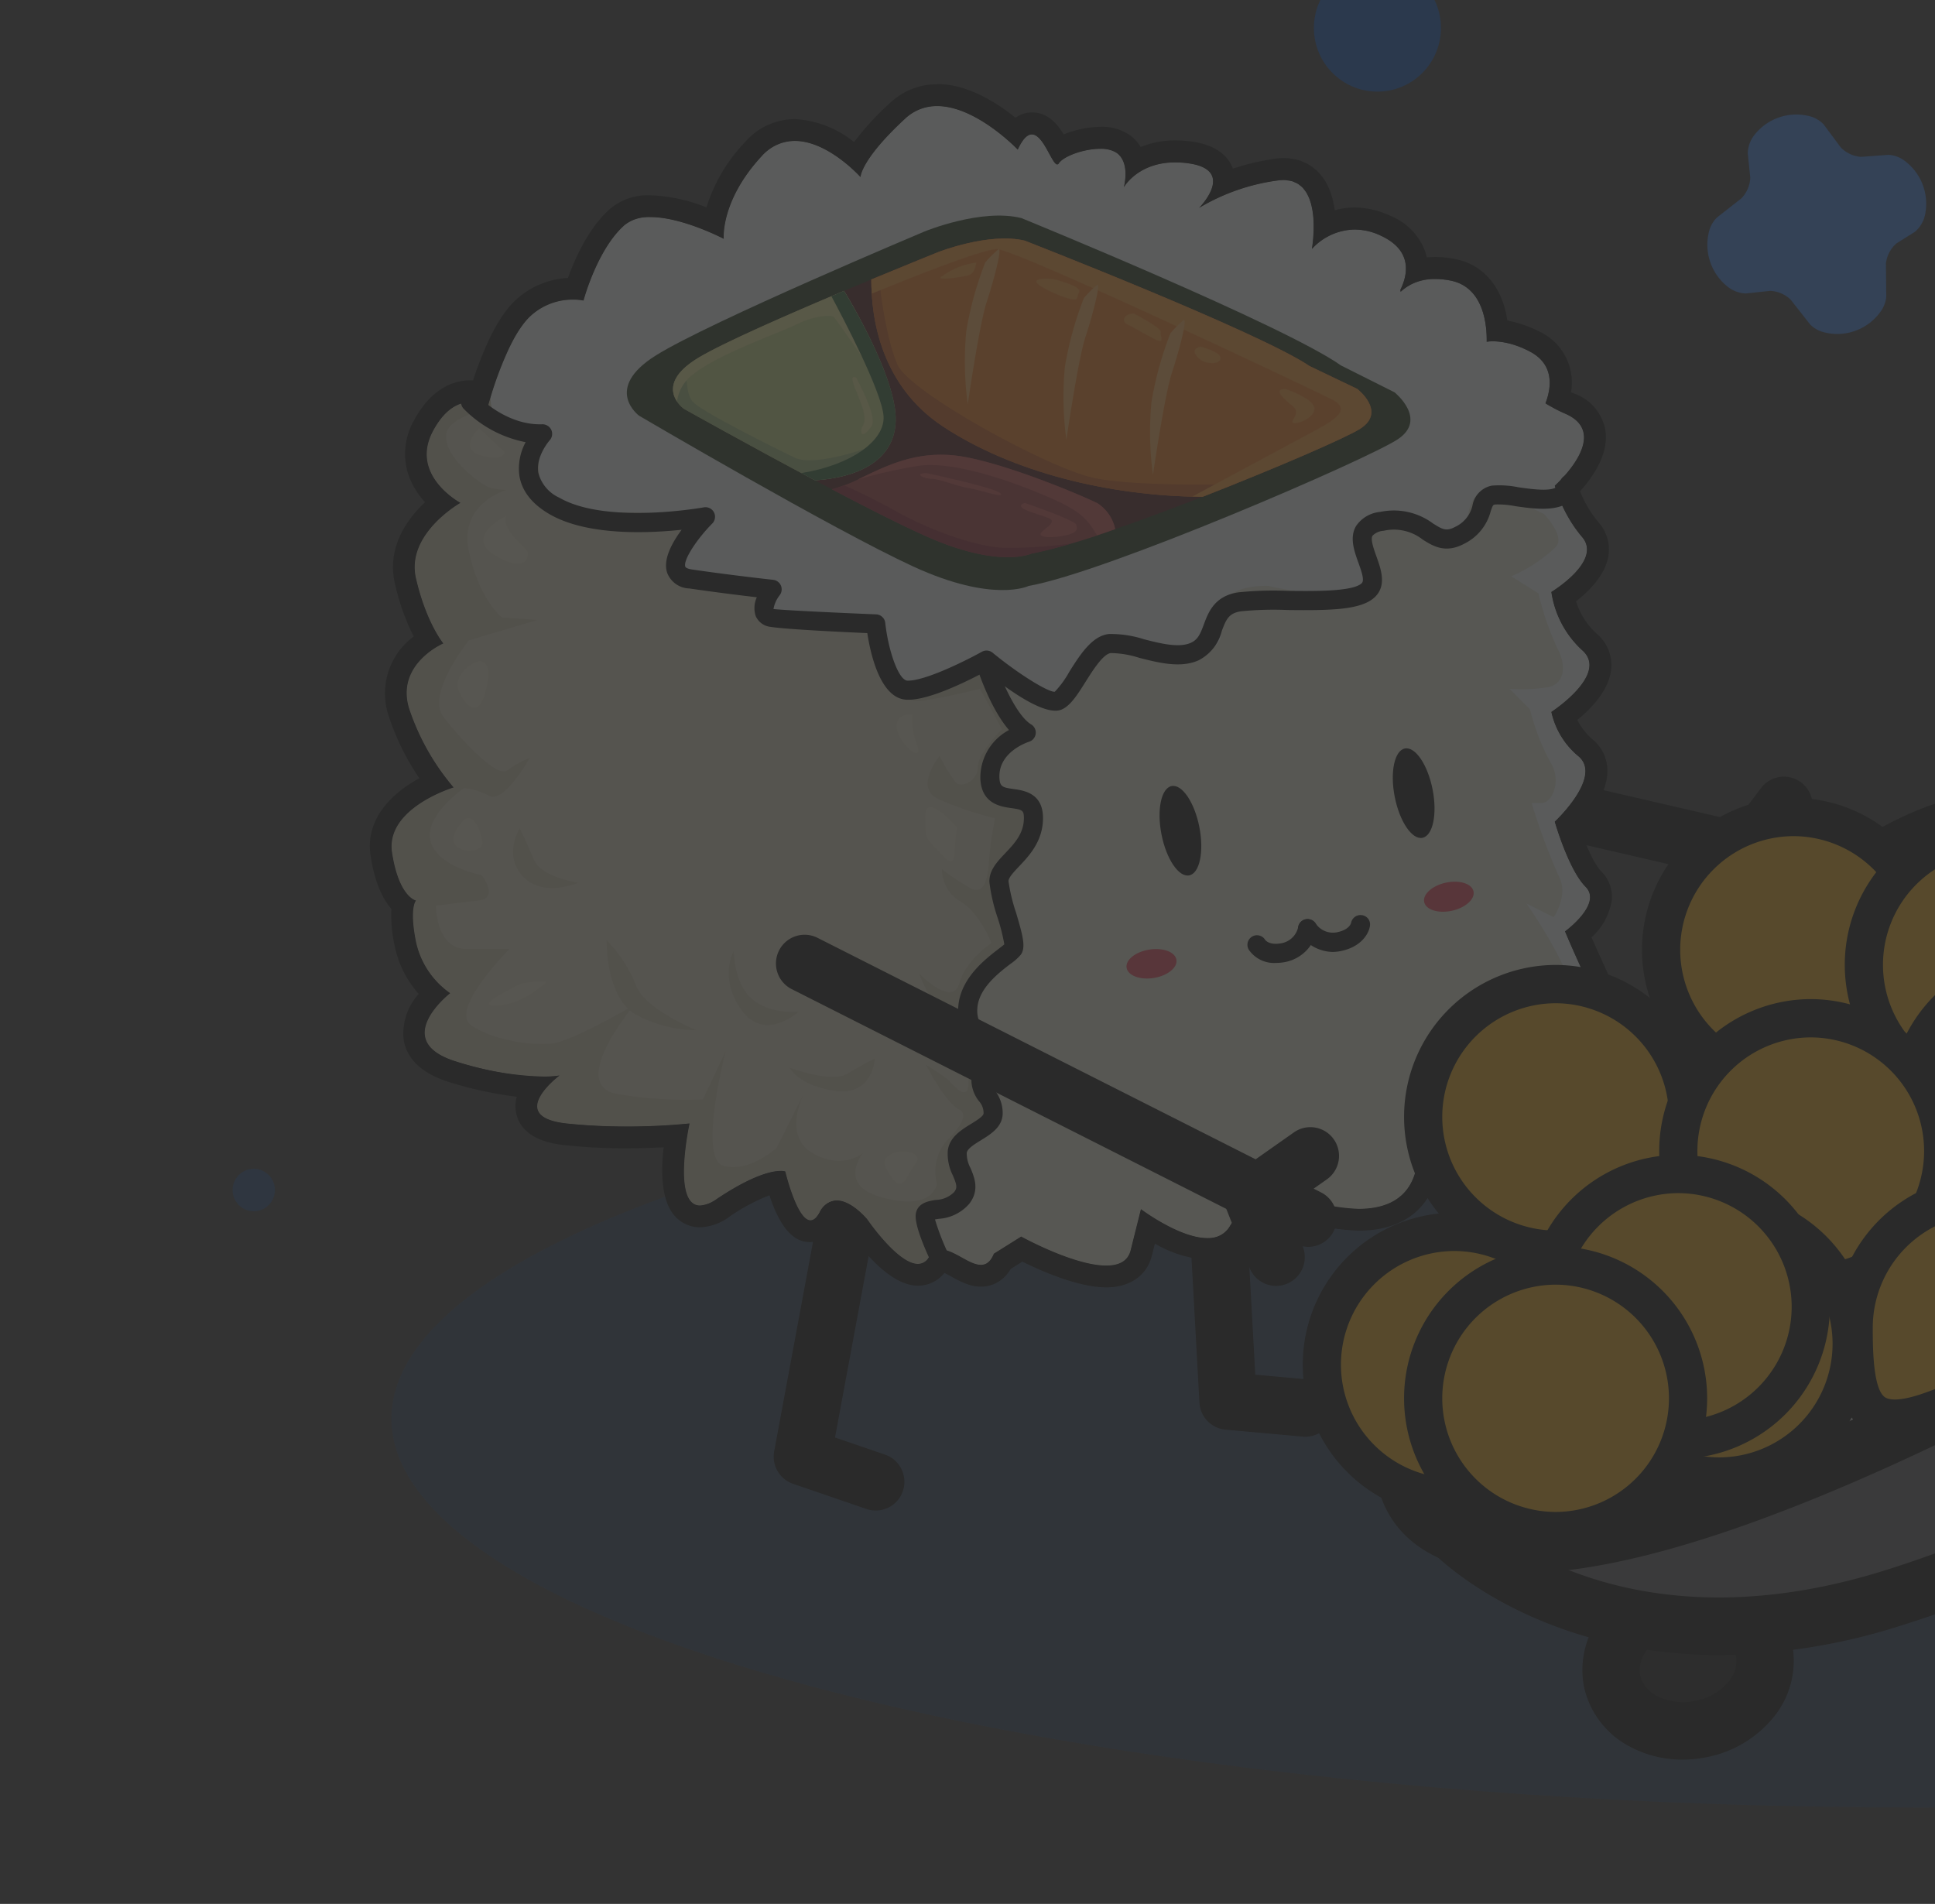 <svg id="Component_31_4" data-name="Component 31 – 4" xmlns="http://www.w3.org/2000/svg" xmlns:xlink="http://www.w3.org/1999/xlink" width="249" height="245" viewBox="0 0 249 245">
  <rect x="0" y="0" width="249" height="245" fill="#333333" stroke="none"/>
  <defs>
    <clipPath id="clip-path">
      <path id="Rectangle_16449" data-name="Rectangle 16449" d="M0,0H219a30,30,0,0,1,30,30V245a0,0,0,0,1,0,0H0a0,0,0,0,1,0,0V0A0,0,0,0,1,0,0Z" transform="translate(0)" fill="#fff" stroke="#707070" stroke-width="1"/>
    </clipPath>
  </defs>
  <g id="Mask_Group_23" data-name="Mask Group 23" opacity="0.2" clip-path="url(#clip-path)">
    <g id="Component_28_2" data-name="Component 28 – 2" transform="translate(29.93 -20.99)">
      <g id="Group_222" data-name="Group 222" transform="translate(17.634 0)">
        <g id="Group_80" data-name="Group 80" transform="translate(2.803 153.509)" opacity="0.25">
          <ellipse id="Ellipse_405" data-name="Ellipse 405" cx="196.836" cy="50.044" rx="196.836" ry="50.044" fill="#0950b5"/>
        </g>
        <g id="Group_81" data-name="Group 81" transform="translate(156.047 223.211)">
          <ellipse id="Ellipse_406" data-name="Ellipse 406" cx="9.987" cy="8.343" rx="9.987" ry="8.343" transform="translate(2.207 5.851) rotate(-11.13)" fill="#131313"/>
          <path id="Path_7498" data-name="Path 7498" d="M1884.052-539.186a14.25,14.25,0,0,1-6.857-1.713,11.434,11.434,0,0,1-5.851-7.754,11.456,11.456,0,0,1,2.484-9.4,14.706,14.706,0,0,1,8.61-5.061c7.4-1.454,14.457,2.651,15.735,9.166a11.463,11.463,0,0,1-2.489,9.4,14.686,14.686,0,0,1-8.607,5.061A15.6,15.6,0,0,1,1884.052-539.186Zm1.378-16.825a8.211,8.211,0,0,0-1.57.153,7.419,7.419,0,0,0-4.306,2.469,4.127,4.127,0,0,0-.978,3.309,4.113,4.113,0,0,0,2.158,2.7,7.419,7.419,0,0,0,4.919.648,7.427,7.427,0,0,0,4.306-2.469,4.13,4.13,0,0,0,.978-3.309C1890.53-554.6,1888.166-556.01,1885.43-556.01Z" transform="translate(-1871.144 563.402)" fill="#030504"/>
        </g>
        <g id="Group_82" data-name="Group 82" transform="translate(241.204 190.125)">
          <ellipse id="Ellipse_407" data-name="Ellipse 407" cx="9.987" cy="8.343" rx="9.987" ry="8.343" transform="translate(2.211 5.857) rotate(-11.13)" fill="#131313"/>
          <path id="Path_7499" data-name="Path 7499" d="M1918.741-552.612c-6.226,0-11.642-3.834-12.746-9.459-1.28-6.512,3.7-13,11.1-14.461a14.659,14.659,0,0,1,9.879,1.415,11.438,11.438,0,0,1,5.854,7.754,11.449,11.449,0,0,1-2.488,9.4,14.662,14.662,0,0,1-8.611,5.061A15.319,15.319,0,0,1,1918.741-552.612Zm1.354-16.824a8.244,8.244,0,0,0-1.58.155c-3.349.663-5.771,3.309-5.287,5.781s3.721,3.994,7.078,3.341a7.413,7.413,0,0,0,4.306-2.466,4.137,4.137,0,0,0,.981-3.312v0a4.127,4.127,0,0,0-2.158-2.693A7,7,0,0,0,1920.1-569.436Z" transform="translate(-1905.794 576.83)" fill="#030504"/>
        </g>
        <g id="Group_144" data-name="Group 144" transform="translate(0 31.833)">
          <g id="Group_83" data-name="Group 83" transform="translate(134.435 86.163)">
            <path id="Path_7500" data-name="Path 7500" d="M1912.082-588.062a3.561,3.561,0,0,1-.831-.1l-46.041-10.647a3.694,3.694,0,0,1-2.765-4.43,3.684,3.684,0,0,1,4.421-2.77l46.042,10.645a3.7,3.7,0,0,1,2.765,4.433A3.69,3.69,0,0,1,1912.082-588.062Z" transform="translate(-1862.35 606.103)" fill="#030504"/>
          </g>
          <g id="Group_84" data-name="Group 84" transform="translate(172.796 89.104)">
            <path id="Path_7501" data-name="Path 7501" d="M1886.932-583.76a3.676,3.676,0,0,1-2.854-1.353l-5.284-6.468a3.7,3.7,0,0,1-.086-4.573l5.509-7.291a3.681,3.681,0,0,1,5.164-.715,3.7,3.7,0,0,1,.71,5.177l-3.755,4.972,3.446,4.214a3.7,3.7,0,0,1-.516,5.2A3.664,3.664,0,0,1,1886.932-583.76Z" transform="translate(-1877.959 604.909)" fill="#030504"/>
          </g>
          <g id="Group_85" data-name="Group 85" transform="translate(103.082 98.563)">
            <path id="Path_7502" data-name="Path 7502" d="M1866.922-525.589c-.114,0-.224,0-.337-.015l-9.943-.9a3.691,3.691,0,0,1-3.349-3.477l-3.694-67.187a3.693,3.693,0,0,1,3.478-3.893,3.657,3.657,0,0,1,3.885,3.487l3.516,64,6.769.614a3.7,3.7,0,0,1,3.342,4.014A3.692,3.692,0,0,1,1866.922-525.589Z" transform="translate(-1849.593 601.07)" fill="#030504"/>
          </g>
          <g id="Group_86" data-name="Group 86" transform="translate(51.994 106.756)">
            <path id="Path_7503" data-name="Path 7503" d="M1841.938-520.961a3.668,3.668,0,0,1-1.192-.2L1831.3-524.4a3.7,3.7,0,0,1-2.43-4.172l12.263-66.156a3.686,3.686,0,0,1,4.3-2.957,3.694,3.694,0,0,1,2.952,4.307L1836.7-530.359l6.432,2.2a3.7,3.7,0,0,1,2.3,4.692A3.689,3.689,0,0,1,1841.938-520.961Z" transform="translate(-1828.806 597.745)" fill="#030504"/>
          </g>
          <g id="Group_135" data-name="Group 135">
            <g id="Group_133" data-name="Group 133" transform="translate(2.803 2.807)">
              <g id="Group_87" data-name="Group 87">
                <path id="Path_7504" data-name="Path 7504" d="M1889.389-634.327s-8.8-9.267-14.525-3.97-5.721,7.5-5.721,7.5-7.479-8.38-12.76-2.646-4.842,10.588-4.842,10.588-9.243-4.857-12.762-1.762-5.282,9.708-5.282,9.708a8.078,8.078,0,0,0-7.043,2.2c-3.079,3.09-5.282,11.473-5.282,11.473s-3.957-2.651-7.038,3.09,3.519,9.265,3.519,9.265-7.042,3.974-5.721,9.708,3.519,8.383,3.519,8.383-6.159,2.644-4.4,8.385a30.548,30.548,0,0,0,5.721,10.147s-8.8,2.649-7.921,8.385,3.08,6.175,3.08,6.175-.882.885,0,5.3a10.832,10.832,0,0,0,4.4,6.618s-7.925,6.177.88,8.826,13.2,1.764,13.2,1.764-7.042,5.3.881,6.178a81.283,81.283,0,0,0,15.842,0s-3.082,14.119,3.519,9.708,8.8-3.529,8.8-3.529,2.2,9.267,4.4,5.3,6.156.879,6.156.879,5.724,8.385,7.926,4.857,6.6,3.97,8.361-.443l3.519-2.205s12.765,7.057,14.085,1.762l1.324-5.293s8.8,6.616,11.438,2.205,8.361-3.97,8.361-3.97,12.765,5.3,15.4-2.649,8.361-4.41,8.361-4.41,13.2,1.321,9.683-3.531-.88-1.764-.88-1.764l-1.32-4.854s10.565-1.321,7.483-7.942-3.962-8.826-3.962-8.826,4.845-3.526,2.642-5.734-3.961-8.382-3.961-8.382,6.159-5.742,3.077-8.388a10.248,10.248,0,0,1-3.517-5.736s7.478-4.854,3.96-7.942a12.625,12.625,0,0,1-3.96-7.5s6.6-3.972,3.96-7.057a18.152,18.152,0,0,1-3.52-6.618s7.481-6.621,1.319-9.267a26.816,26.816,0,0,1-10.122-8.378s-1.757-7.946-4.4-7.508a50.228,50.228,0,0,1-6.6.441s-.881-8.382-4.4-7.059a22.524,22.524,0,0,1-7.042,1.323s1.76-9.709-4.4-8.826a26.554,26.554,0,0,0-10.123,3.533s4.837-4.857-1.322-5.734-8.361,3.087-8.361,3.087.88-3.087-.877-4.41-6.6,0-7.484,1.323S1892.03-640.058,1889.389-634.327Z" transform="translate(-1808.79 639.932)" fill="#ded8be"/>
              </g>
              <g id="Group_88" data-name="Group 88" transform="translate(64.155 61.863)">
                <path id="Path_7505" data-name="Path 7505" d="M1847.927-528.353a2.272,2.272,0,0,1-.317.377.47.47,0,0,1-.064.052,1.3,1.3,0,0,1-.344.224l-.059.025a1.413,1.413,0,0,1-.389.1l-.029,0a2,2,0,0,1-.417-.015l-.032,0a2.75,2.75,0,0,1-.44-.111.5.5,0,0,1-.064-.017,4.454,4.454,0,0,1-.447-.175.405.405,0,0,0-.076-.032c-.151-.074-.3-.145-.453-.224l-.02-.01c-.71-2.471-3.035-7.173-3.848-9.869a6.077,6.077,0,0,1,1.239-5.51s3.413-3.124,1.631-4.016-4.305-5.8-4.305-5.8,2.079,1.338,2.674,1.786,2.669,3.272,2.816.742a16.505,16.505,0,0,1,.893-4.463,60.443,60.443,0,0,0-4.3-4.76c-1.632-1.491-2.967-5.061-2.967-5.061s4.3,4.465,5.192,1.341,4.152-5.209,4.152-5.209-1.482-3.866-4-5.352a4.8,4.8,0,0,1-2.374-4.169,30.621,30.621,0,0,0,3.561,2.383c2.079,1.187,2.376-1.636,2.522-3.721s.742-5.207.742-5.207a40.892,40.892,0,0,1-7.419-2.531c-2.968-1.486.3-5.5.3-5.5a20.86,20.86,0,0,0,2.076,3.422c.74.744,2.82-.15,2.82-1.934s3.114-4.911,3.114-4.911l-2.816-5.209s-2.67.744-6.975,1.491a3.7,3.7,0,0,1-4.6-3.423s5.788-10.265,6.826-10.416a30.55,30.55,0,0,1,6.085-.744c1.927.148,13.947,3.42,17.211,4.019s15.431,18.594,14.841,23.356c-.577,4.6-5.165,36.145-10.294,54.241-1.212-.707-2.1-1.348-2.325-1.511l-.02-.015-.032-.025-1.325,5.293c-1.319,5.3-14.084-1.762-14.084-1.762L1848.257-529a3.59,3.59,0,0,1-.293.582A.485.485,0,0,0,1847.927-528.353Z" transform="translate(-1834.894 614.825)" fill="#cdc7ac"/>
              </g>
              <g id="Group_91" data-name="Group 91" transform="translate(0 23.91)">
                <g id="Group_89" data-name="Group 89">
                  <path id="Path_7506" data-name="Path 7506" d="M1863.864-511.746c-2.2,3.972-4.4-5.295-4.4-5.295s-2.2-.882-8.8,3.528-3.519-9.708-3.519-9.708a81.277,81.277,0,0,1-15.842,0c-7.923-.882-.881-6.177-.881-6.177s-4.4.884-13.2-1.765-.88-8.826-.88-8.826a10.833,10.833,0,0,1-4.4-6.618c-.882-4.411,0-5.3,0-5.3s-2.2-.441-3.08-6.175,7.921-8.385,7.921-8.385a30.55,30.55,0,0,1-5.721-10.147c-1.76-5.741,4.4-8.385,4.4-8.385s-2.2-2.649-3.519-8.382,5.721-9.708,5.721-9.708-6.6-3.526-3.519-9.265,7.038-3.09,7.038-3.09,2.2-8.383,5.282-11.473a8.078,8.078,0,0,1,7.043-2.2s.114-.431.339-1.114c4.356.855,7.5,1.533,7.5,1.533l-18,13.128s-7.53.981-7.53,3.935,4.581,6.234,5.563,6.562a8.648,8.648,0,0,0,2.293.328s-6.22,1.644-4.91,7.878,4.254,8.533,4.254,8.533l4.583.328-8.837,2.624s-5.564,6.894-3.274,9.846,6.874,7.87,8.183,6.889a14.93,14.93,0,0,1,2.942-1.639s-3.273,5.906-5.235,4.921a8.115,8.115,0,0,0-3.274-.983s-5.234,3.605-4.254,6.887,6.547,4.27,6.547,4.27,2.293,2.954-.327,3.282-5.564.658-5.564.658,0,5.574,3.927,5.574h5.564s-7.852,7.875-4.91,9.846,7.857,2.627,10.475,2.3,10.472-4.923,10.472-4.923-8.835,10.494-1.961,11.482a52.956,52.956,0,0,0,10.8.653l2.947-6.232s-3.6,13.781-.327,14.767,6.872-2.3,6.872-2.3l3.556-7.119c-.361.727-2.608,5.655,1.028,7.776,3.929,2.3,6.547,0,6.547,0s-3.268,3.94,1.966,5.579,7.2,0,7.528-1.641,7.849-8.858,11.125-7.875c2.581.776,7.167,7.885,5.478,17.287a46.15,46.15,0,0,1-5.756-2.589l-3.519,2.205c-1.76,4.413-6.162-3.09-8.361.443s-7.926-4.857-7.926-4.857S1866.061-515.717,1863.864-511.746Z" transform="translate(-1808.79 630.228)" fill="#cdc7ac"/>
                </g>
                <g id="Group_90" data-name="Group 90" transform="translate(53.12 102.932)">
                  <path id="Path_7507" data-name="Path 7507" d="M1830.4-588.353l.047-.1Z" transform="translate(-1830.404 588.454)" fill="#cdc7ac"/>
                </g>
              </g>
              <g id="Group_92" data-name="Group 92" transform="translate(68.454 25.201)">
                <path id="Path_7508" data-name="Path 7508" d="M1863.31-507.663l1.325-5.293s8.8,6.616,11.438,2.205,8.361-3.97,8.361-3.97,12.764,5.3,15.4-2.649,8.361-4.41,8.361-4.41,12.927,2.013,10.217-3.334a16.8,16.8,0,0,0-1.21-2.018l-1.524-4.8s10.566-1.321,7.483-7.941-3.96-8.826-3.96-8.826,4.843-3.526,2.641-5.734-3.961-8.383-3.961-8.383,6.158-5.741,3.076-8.388a10.253,10.253,0,0,1-3.516-5.736s7.479-4.854,3.96-7.941a12.631,12.631,0,0,1-3.96-7.5s6.6-3.972,3.96-7.057a18.157,18.157,0,0,1-3.519-6.618s7.48-6.621,1.32-9.267a26.808,26.808,0,0,1-10.123-8.377,23.326,23.326,0,0,0-2.238-6c-16.6,12.931-31.9,26.675-31.9,26.675s-25.234,11.879-28.666,17.039,3.606,11.7,3.606,11.7a11.563,11.563,0,0,0-3.438,2.067c-.857,1.03-2.059,5.68,2.06,6.714s1.546,5.5,1.546,5.5l-2.92,2.927c-1.2,1.207-.853,4.13-.169,6.712a44.3,44.3,0,0,0,1.388,4.376,15.17,15.17,0,0,0-5.281,4.633c-2.643,3.477,3.139,8.109,3.139,8.109a9.58,9.58,0,0,0-2.148,3.8c-.661,2.319,1.978,4.632,1.978,4.632a23.541,23.541,0,0,1-3.959,2.816c-2.969,1.818-.273,8.119-.273,8.119s-9.16-.119-3.077,6.13c2.322-.237,5.537,4.132,6.977.52l3.519-2.205S1861.991-502.368,1863.31-507.663Z" transform="translate(-1836.644 629.704)" fill="#e6e6d2"/>
              </g>
              <g id="Group_93" data-name="Group 93" transform="translate(137.478 37.3)">
                <path id="Path_7509" data-name="Path 7509" d="M1864.729-529.737a4.868,4.868,0,0,1,3.543-.022c3.308.986,6.616-2.1,5.687-3.726s-3.266-12.172-3.266-12.172l3.5,4.608s5.252-2.856,5.031-6.579-5.906-11.845-5.906-11.845l3.5,1.754s1.969-2.851.657-5.263a82.243,82.243,0,0,1-3.5-9.43h1.315c1.31,0,2.622-2.851,1.094-5.266a29.025,29.025,0,0,1-2.625-6.8l-2.628-2.629a21.951,21.951,0,0,0,5.031-.219c1.971-.439,2.406-2.632,1.1-5.046a36.926,36.926,0,0,1-2.409-7.015l-3.5-2.193a19.262,19.262,0,0,0,5.689-3.731c2.406-2.41-7.439-9.649-7.439-9.649l.027-7.579s2.138-1.05,4.665-2.257a21.007,21.007,0,0,0,3.977,2.282c6.161,2.646-1.32,9.267-1.32,9.267a18.16,18.16,0,0,0,3.519,6.618c2.639,3.085-3.959,7.057-3.959,7.057a12.628,12.628,0,0,0,3.959,7.5c3.519,3.087-3.959,7.941-3.959,7.941a10.248,10.248,0,0,0,3.517,5.736c3.082,2.647-3.077,8.388-3.077,8.388s1.757,6.172,3.962,8.383-2.642,5.734-2.642,5.734.88,2.208,3.961,8.826-7.483,7.941-7.483,7.941l1.523,4.8a16.818,16.818,0,0,1,1.21,2.018c2.71,5.347-10.217,3.334-10.217,3.334A6.082,6.082,0,0,0,1864.729-529.737Z" transform="translate(-1864.729 624.794)" fill="#f3fafa"/>
              </g>
              <g id="Group_94" data-name="Group 94" transform="translate(12.744)">
                <path id="Path_7510" data-name="Path 7510" d="M1818.9-612.705a8.078,8.078,0,0,1,7.043-2.2s1.76-6.623,5.281-9.708,12.763,1.762,12.763,1.762-.442-4.857,4.841-10.588,12.761,2.646,12.761,2.646,0-2.208,5.721-7.5,14.524,3.97,14.524,3.97c2.643-5.731,4.4,3.092,5.282,1.769s5.721-2.651,7.484-1.323.877,4.41.877,4.41,2.2-3.972,8.361-3.087,1.323,5.734,1.323,5.734a26.559,26.559,0,0,1,10.122-3.533c6.059-.865,4.464,8.472,4.408,8.8a7.416,7.416,0,0,1,8.879-1.69c4.186,1.936,3.4,5.147,2.5,6.968.01.1.022.178.03.247,1.012-.968,2.983-2.107,6.387-1.454,5.511,1.06,4.646,8.76,4.646,8.76a26.816,26.816,0,0,0,10.122,8.378c6.161,2.646-1.319,9.267-1.319,9.267a17.852,17.852,0,0,0,1.877,4.312c-4.432.084-8.278-4.314-8.278-4.314s-4.763-.444-4.763,4.45-8.575,0-8.575,0-7.616-.889-3.809,5.781-13.335,2.666-13.335,2.666-7.621-.443-6.193,5.337-11.428,1.779-11.428,1.779-4.289-1.335-6.667,5.337-10.959-3.112-10.959-3.112-3.335.444-9.526,3.556-5.716-8.005-5.716-8.005-5.237-.443-10.954-.443-2.379-4-2.379-4-5.242-.446-10.484-1.336,1.909-8,1.909-8-.673-.081-1.836-.182a103.737,103.737,0,0,0-13.884-.261c-8.1.443-5.242-10.231-5.242-10.231s-6.191,0-6.665-4c-.03-.239-.03-.49-.048-.732C1814.718-604.946,1816.551-610.357,1818.9-612.705Z" transform="translate(-1813.975 639.932)" fill="#f3fafa"/>
              </g>
              <g id="Group_95" data-name="Group 95" transform="translate(30.294 14.093)">
                <path id="Path_7511" data-name="Path 7511" d="M1871.889-633.891s33.824,13.8,41.135,18.97l6.884,3.452s4.3,3.447.428,6.034-37.624,17.16-47.516,18.882c0,0-4.527,2.247-14.845-2.5s-35.272-19.4-35.272-19.4-4.729-3.452,2.15-7.764,34.567-15.947,34.567-15.947S1866.727-635.182,1871.889-633.891Z" transform="translate(-1821.116 634.212)" fill="#1e3216"/>
              </g>
              <g id="Group_96" data-name="Group 96" transform="translate(36.237 17.042)">
                <path id="Path_7512" data-name="Path 7512" d="M1868.789-632.743s30.14,11.739,36.66,16.142l6.134,2.939s3.832,2.932.379,5.13-33.529,14.607-42.345,16.071c0,0-4.033,1.912-13.235-2.124s-31.436-16.511-31.436-16.511-4.214-2.939,1.918-6.609,30.8-13.565,30.8-13.565S1864.188-633.84,1868.789-632.743Z" transform="translate(-1823.534 633.016)" fill="#4b1414"/>
              </g>
              <g id="Group_97" data-name="Group 97" transform="translate(61.756 17.042)">
                <path id="Path_7513" data-name="Path 7513" d="M1833.918-627.744c4.9-2.035,8.613-3.526,8.613-3.526s6.521-2.57,11.121-1.473c0,0,30.14,11.739,36.66,16.142l6.134,2.939s3.831,2.932.378,5.13c-1.794,1.151-10.823,5.064-20.3,8.76-12.023-.1-24.417-3.161-33.33-9.018C1835.159-614.066,1833.9-622.725,1833.918-627.744Z" transform="translate(-1833.918 633.016)" fill="#f77a16"/>
              </g>
              <g id="Group_98" data-name="Group 98" transform="translate(61.756 21.905)">
                <path id="Path_7514" data-name="Path 7514" d="M1833.918-630.633c.338-.138.656-.274.982-.409.283,3.3,1.139,8.481,2.379,11.361,1.529,3.548,19.418,13.333,25.255,14.582,4.593.983,14.212.892,18.1.811-1.35.54-2.727,1.087-4.115,1.626-12.023-.1-24.417-3.161-33.33-9.018C1835.159-616.955,1833.9-625.614,1833.918-630.633Z" transform="translate(-1833.918 631.042)" fill="#d15815"/>
              </g>
              <g id="Group_99" data-name="Group 99" transform="translate(36.237 23.782)">
                <path id="Path_7515" data-name="Path 7515" d="M1826.864-621.71c3.215-1.919,11.51-5.551,18.688-8.57,1.413,2.341,6.146,10.529,6.606,15.738.448,5.1-3.379,8.156-10.344,8.642-8.557-4.542-16.867-9.2-16.867-9.2S1820.732-618.041,1826.864-621.71Z" transform="translate(-1823.534 630.28)" fill="#c9da82"/>
              </g>
              <g id="Group_100" data-name="Group 100" transform="translate(36.254 33.486)">
                <path id="Path_7516" data-name="Path 7516" d="M1851-615.636c-1.582,2.282-4.741,3.662-9.2,3.97-8.557-4.541-16.866-9.2-16.866-9.2s-3.348-2.355.326-5.475c-.049,1.274-.034,3.587.772,4.529,1.1,1.281,10.489,5.946,13.136,7.227s10.035-1.464,10.035-1.464Z" transform="translate(-1823.542 626.342)" fill="#9fbe78"/>
              </g>
              <g id="Group_101" data-name="Group 101" transform="translate(36.238 23.782)">
                <path id="Path_7517" data-name="Path 7517" d="M1826.863-621.71c3.215-1.919,11.509-5.551,18.688-8.57a71.712,71.712,0,0,1,5.15,10.3c.12,1.562.2,2.644.2,2.644s-6.311-9.27-6.688-9.588-2.628-.121-4.753.946-10.249,3.881-13.436,6.512a5.2,5.2,0,0,0-1.973,3.413C1823.275-617.206,1822.828-619.3,1826.863-621.71Z" transform="translate(-1823.535 630.28)" fill="#ebe995"/>
              </g>
              <g id="Group_102" data-name="Group 102" transform="translate(56.691 44.868)">
                <path id="Path_7518" data-name="Path 7518" d="M1831.857-617.279a19.666,19.666,0,0,0,3.248-1.213c3.313-1.584,7.1-3.639,12.3-3.161s15.3,4.581,18.614,6.165a5.245,5.245,0,0,1,2.286,3.336,78.9,78.9,0,0,1-10.823,3.156s-4.033,1.912-13.234-2.124C1841.149-612.481,1836.565-614.8,1831.857-617.279Z" transform="translate(-1831.857 621.723)" fill="#a43637"/>
              </g>
              <g id="Group_103" data-name="Group 103" transform="translate(56.691 48.812)">
                <path id="Path_7519" data-name="Path 7519" d="M1831.857-619.622c.473-.131,1-.3,1.555-.5,2.16.909,4.911,2.331,6.955,3.472,3.287,1.831,9.214,4.295,13.5,4.571a55.784,55.784,0,0,0,8.792-.574,45.735,45.735,0,0,1-5.178,1.316s-4.033,1.912-13.234-2.124C1841.149-614.824,1836.565-617.143,1831.857-619.622Z" transform="translate(-1831.857 620.122)" fill="#8c1f2d"/>
              </g>
              <g id="Group_104" data-name="Group 104" transform="translate(61.756 17.042)">
                <path id="Path_7520" data-name="Path 7520" d="M1893.135-612.339c-2.9-1.454-40.585-19.308-43.067-19.308-1.973,0-12.04,4.059-16.092,5.727-.039-.643-.059-1.259-.057-1.824,4.9-2.035,8.613-3.526,8.613-3.526s6.521-2.57,11.121-1.473c0,0,30.14,11.739,36.66,16.142l6.134,2.939s3.832,2.932.378,5.13c-1.794,1.151-10.823,5.064-20.3,8.76-.428,0-.855-.039-1.286-.049,5.259-2.831,12.821-6.9,14.792-7.949C1893.135-609.434,1896.035-610.885,1893.135-612.339Z" transform="translate(-1833.918 633.016)" fill="#fd992f"/>
              </g>
              <g id="Group_105" data-name="Group 105" transform="translate(97.603 27.53)">
                <path id="Path_7521" data-name="Path 7521" d="M1851.146-627.044a44.531,44.531,0,0,0-2.433,8.821,40.834,40.834,0,0,0,.187,9.381s1.5-10.322,2.436-13.136,2.059-7.131,1.5-6.759A13.758,13.758,0,0,0,1851.146-627.044Z" transform="translate(-1848.504 628.759)" fill="#ffb155"/>
              </g>
              <g id="Group_106" data-name="Group 106" transform="translate(86.46 23.011)">
                <path id="Path_7522" data-name="Path 7522" d="M1846.615-628.878a44.433,44.433,0,0,0-2.436,8.819,40.7,40.7,0,0,0,.189,9.381s1.5-10.319,2.429-13.138,2.062-7.126,1.5-6.754A13.346,13.346,0,0,0,1846.615-628.878Z" transform="translate(-1843.97 630.593)" fill="#ffb155"/>
              </g>
              <g id="Group_107" data-name="Group 107" transform="translate(73.771 18.427)">
                <path id="Path_7523" data-name="Path 7523" d="M1841.449-630.742a44.468,44.468,0,0,0-2.433,8.821,40.748,40.748,0,0,0,.187,9.386s1.5-10.327,2.433-13.138,2.059-7.133,1.5-6.756A13.6,13.6,0,0,0,1841.449-630.742Z" transform="translate(-1838.807 632.454)" fill="#ffb155"/>
              </g>
              <g id="Group_108" data-name="Group 108" transform="translate(114.291 36.409)">
                <path id="Path_7524" data-name="Path 7524" d="M1856.068-625.155s3.838,1.279,3.713,2.6-2.639,2.07-2.807,1.7,1.074-1.242,0-2.11S1854.335-625.2,1856.068-625.155Z" transform="translate(-1855.294 625.156)" fill="#fd992f"/>
              </g>
              <g id="Group_109" data-name="Group 109" transform="translate(103.36 30.948)">
                <path id="Path_7525" data-name="Path 7525" d="M1851.578-627.372s2.72.7,2.6,1.53-1.858.7-2.519.207S1850.258-627,1851.578-627.372Z" transform="translate(-1850.847 627.372)" fill="#fd992f"/>
              </g>
              <g id="Group_110" data-name="Group 110" transform="translate(94.259 26.687)">
                <path id="Path_7526" data-name="Path 7526" d="M1848.394-629.1s3.627,1.86,3.5,2.4.62,1.612-.781.909-2.888-1.612-3.588-1.944S1847.074-629.017,1848.394-629.1Z" transform="translate(-1847.143 629.101)" fill="#fd992f"/>
              </g>
              <g id="Group_111" data-name="Group 111" transform="translate(82.993 22.215)">
                <path id="Path_7527" data-name="Path 7527" d="M1844.722-630.869s3.711.865,3.34,1.656.042,1.279-1.568.783-4.168-1.737-3.918-2.193S1844.722-630.869,1844.722-630.869Z" transform="translate(-1842.559 630.916)" fill="#fd992f"/>
              </g>
              <g id="Group_112" data-name="Group 112" transform="translate(70.653 20.15)">
                <path id="Path_7528" data-name="Path 7528" d="M1842.136-631.754s-.083,1.284-.868,1.572-4.372.786-3.629.249A9.512,9.512,0,0,1,1842.136-631.754Z" transform="translate(-1837.538 631.754)" fill="#fd992f"/>
              </g>
              <g id="Group_113" data-name="Group 113" transform="translate(52.759 23.782)">
                <path id="Path_7529" data-name="Path 7529" d="M1840.827-614.192c-.251-3.216-5.348-12.87-6.712-15.4.548-.229,1.1-.464,1.637-.688,1.413,2.341,6.147,10.529,6.606,15.738.447,5.1-3.38,8.156-10.344,8.642-.588-.308-1.175-.626-1.758-.934C1836.79-607.889,1841.068-611.088,1840.827-614.192Z" transform="translate(-1830.257 630.28)" fill="#2e6234"/>
              </g>
              <g id="Group_114" data-name="Group 114" transform="translate(60.019 44.867)">
                <path id="Path_7530" data-name="Path 7530" d="M1841.1-620.3a64.079,64.079,0,0,0-7.894,1.769c3.291-1.577,7.059-3.6,12.224-3.122,5.208.471,15.3,4.58,18.614,6.165a5.249,5.249,0,0,1,2.286,3.336c-.811.281-1.573.537-2.343.788-.16-.251-.317-.5-.472-.747-1.329-2.095-3.037-3.046-7.217-4.763S1845.381-620.868,1841.1-620.3Z" transform="translate(-1833.211 621.723)" fill="#cc4e4b"/>
              </g>
              <g id="Group_115" data-name="Group 115" transform="translate(81.013 51.064)">
                <path id="Path_7531" data-name="Path 7531" d="M1842.251-619.208s6.451,2.2,6.626,2.811.167,1.131-1.854,1.463-3.254.057-2.582-.562,1.575-1.123,1.179-1.577S1840.18-618.476,1842.251-619.208Z" transform="translate(-1841.754 619.208)" fill="#cc4e4b"/>
              </g>
              <g id="Group_116" data-name="Group 116" transform="translate(68.018 47.235)">
                <path id="Path_7532" data-name="Path 7532" d="M1837.331-620.762s8.813,1.86,9.484,2.592-2.693-.454-4.15-.678-3.707-1.183-4.714-1.183S1835.533-620.762,1837.331-620.762Z" transform="translate(-1836.466 620.762)" fill="#cc4e4b"/>
              </g>
              <g id="Group_117" data-name="Group 117" transform="translate(59.328 34.85)">
                <path id="Path_7533" data-name="Path 7533" d="M1833.389-625.731s2.806,5.064,2.021,6.249-1.349,1.35-1.349.621.729-.68.282-2.538S1832.1-626.236,1833.389-625.731Z" transform="translate(-1832.93 625.788)" fill="#ebe995"/>
              </g>
              <g id="Group_118" data-name="Group 118" transform="translate(65.029 78.292)">
                <path id="Path_7534" data-name="Path 7534" d="M1837.214-608.151a9.172,9.172,0,0,0,.651,3.908c.863,2.6-2.383-.217-2.6-2.171S1837.214-608.151,1837.214-608.151Z" transform="translate(-1835.25 608.158)" fill="#e8e2c6"/>
              </g>
              <g id="Group_119" data-name="Group 119" transform="translate(11.834 52.759)">
                <path id="Path_7535" data-name="Path 7535" d="M1816.532-618.52s-5.414,2.6-1.517,4.992,4.331.436,4.331-.214S1815.88-616.566,1816.532-618.52Z" transform="translate(-1813.605 618.52)" fill="#e8e2c6"/>
              </g>
              <g id="Group_120" data-name="Group 120" transform="translate(10.105 41.464)">
                <path id="Path_7536" data-name="Path 7536" d="M1814.09-623.1s-2.814,2.607.218,3.475,3.033-.434,3.033-.434Z" transform="translate(-1812.902 623.104)" fill="#e8e2c6"/>
              </g>
              <g id="Group_121" data-name="Group 121" transform="translate(8.531 71.427)">
                <path id="Path_7537" data-name="Path 7537" d="M1815.242-610.935c-.629-.158-4.119,1.737-2.6,4.342s2.6,1.956,3.251-.648S1816.108-610.715,1815.242-610.935Z" transform="translate(-1812.261 610.944)" fill="#e8e2c6"/>
              </g>
              <g id="Group_122" data-name="Group 122" transform="translate(7.974 91.642)">
                <path id="Path_7538" data-name="Path 7538" d="M1813.408-602.531s-2.386,2.39-.868,3.474,3.249.217,3.249-.433S1814.919-603.618,1813.408-602.531Z" transform="translate(-1812.034 602.74)" fill="#e8e2c6"/>
              </g>
              <g id="Group_123" data-name="Group 123" transform="translate(12.564 112.632)">
                <path id="Path_7539" data-name="Path 7539" d="M1818.048-593.932c-2.165,1.082-6.069,3.041-3.033,2.824s5.2-2.176,6.068-2.824S1818.048-593.932,1818.048-593.932Z" transform="translate(-1813.902 594.221)" fill="#e8e2c6"/>
              </g>
              <g id="Group_124" data-name="Group 124" transform="translate(63.483 134.564)">
                <path id="Path_7540" data-name="Path 7540" d="M1838.527-583.725c-.892,1.042-1.519,3.691-2.817,1.954s-1.516-2.6-.216-3.255S1839.825-585.245,1838.527-583.725Z" transform="translate(-1834.621 585.32)" fill="#e8e2c6"/>
              </g>
              <g id="Group_125" data-name="Group 125" transform="translate(68.701 90.227)">
                <path id="Path_7541" data-name="Path 7541" d="M1840.861-600.655c-.651,2.607.216,5.867-1.952,3.477s-2.165-1.74-2.165-5S1840.861-600.655,1840.861-600.655Z" transform="translate(-1836.744 603.314)" fill="#e8e2c6"/>
              </g>
              <g id="Group_126" data-name="Group 126" transform="translate(27.692 107.337)">
                <path id="Path_7542" data-name="Path 7542" d="M1820.059-596.37s-.2,7.806,4.19,9.8a16.922,16.922,0,0,0,7.383,1.8s-6.788-2.8-7.783-5.8A17.836,17.836,0,0,0,1820.059-596.37Z" transform="translate(-1820.058 596.37)" fill="#cdc7ac"/>
              </g>
              <g id="Group_127" data-name="Group 127" transform="translate(15.65 92.932)">
                <path id="Path_7543" data-name="Path 7543" d="M1816.024-602.216s-2.192,3.4.4,6.2,7.186.8,7.186.8-4.787-.6-5.785-3S1816.024-602.216,1816.024-602.216Z" transform="translate(-1815.157 602.216)" fill="#cdc7ac"/>
              </g>
              <g id="Group_128" data-name="Group 128" transform="translate(51.237 122.543)">
                <path id="Path_7544" data-name="Path 7544" d="M1840.614-590.2s-.2,4.8-4.989,4.2-5.987-3-5.987-3,5.385,2.006,7.383.8S1840.614-590.2,1840.614-590.2Z" transform="translate(-1829.638 590.199)" fill="#cdc7ac"/>
              </g>
              <g id="Group_129" data-name="Group 129" transform="translate(43.402 108.737)">
                <path id="Path_7545" data-name="Path 7545" d="M1827.1-595.8s.005,4.2,2.4,6.2,5.982,1.6,5.982,1.6-4.387,4-7.38-.2S1827.1-595.8,1827.1-595.8Z" transform="translate(-1826.45 595.802)" fill="#cdc7ac"/>
              </g>
              <g id="Group_130" data-name="Group 130" transform="translate(94.594 108.479)">
                <path id="Path_7546" data-name="Path 7546" d="M1850.79-592.185c-1.765.281-3.338-.308-3.5-1.316s1.151-2.052,2.918-2.336,3.335.306,3.494,1.311S1852.557-592.471,1850.79-592.185Z" transform="translate(-1847.279 595.907)" fill="#e94153" fill-rule="evenodd"/>
              </g>
              <g id="Group_131" data-name="Group 131" transform="translate(132.878 99.812)">
                <path id="Path_7547" data-name="Path 7547" d="M1866.447-595.686c-1.752.38-3.353-.123-3.566-1.119s1.035-2.116,2.785-2.494,3.349.123,3.561,1.118S1868.189-596.063,1866.447-595.686Z" transform="translate(-1862.858 599.424)" fill="#e94153" fill-rule="evenodd"/>
              </g>
              <g id="Group_132" data-name="Group 132" transform="translate(139.179 30.266)">
                <path id="Path_7548" data-name="Path 7548" d="M1865.421-626.886s2.113-2,7.152.473,1.526,8.111,1.526,8.111l-7.385-3.41Z" transform="translate(-1865.421 627.649)" fill="#f3fafa"/>
              </g>
            </g>
            <g id="Group_134" data-name="Group 134">
              <path id="Path_7549" data-name="Path 7549" d="M1880.67-638.265c5.057,0,10.381,5.606,10.381,5.606.661-1.432,1.263-1.956,1.816-1.956,1.492,0,2.58,3.861,3.267,3.861a.245.245,0,0,0,.2-.136c.625-.936,3.226-1.875,5.319-1.875a3.655,3.655,0,0,1,2.166.552c1.757,1.323.876,4.411.876,4.411s1.782-3.216,6.626-3.216a12.223,12.223,0,0,1,1.735.128c6.159.877,1.323,5.734,1.323,5.734a26.561,26.561,0,0,1,10.123-3.534,5.968,5.968,0,0,1,.755-.054c.1,0,.2,0,.3.012a1.814,1.814,0,0,1,.234.042,3.608,3.608,0,0,1,.659.126c.071.024.13.066.2.1a2.953,2.953,0,0,1,.531.261,1.784,1.784,0,0,1,.154.128,3.567,3.567,0,0,1,.443.387c.036.042.066.1.1.14a4.026,4.026,0,0,1,.362.505c.024.047.044.094.066.138a5.515,5.515,0,0,1,.285.611c.017.044.027.086.042.131a6.422,6.422,0,0,1,.209.687c.007.039.012.076.022.116.057.244.105.49.141.744.007.029.009.064.014.094.032.259.061.52.079.774l0,.081c.014.261.025.52.025.771v.062c0,.256,0,.5-.007.739l-.005.059c-.011.232-.025.456-.04.665l0,.049c-.017.2-.037.394-.054.562l-.005.049c-.017.163-.034.305-.053.424l-.005.047c-.02.121-.031.209-.037.263l0,.025-.009.064a7.731,7.731,0,0,1,5.471-2.494,8.12,8.12,0,0,1,3.408.8c4.186,1.937,3.4,5.147,2.5,6.968.01.1.022.178.03.247a6.238,6.238,0,0,1,4.468-1.646,10.268,10.268,0,0,1,1.919.192c4.372.84,4.728,5.847,4.689,7.885a5.771,5.771,0,0,1,.865-.061,10.379,10.379,0,0,1,4.529,1.234c3.495,1.708,2.88,4.938,2.172,6.766.133.079.263.163.4.242s.276.148.408.224c.2.111.4.227.615.335.356.18.72.355,1.094.512,6.161,2.646-1.32,9.267-1.32,9.267a.713.713,0,0,1,.018.069l.01.034c.032.116.093.33.191.618.008.017.013.04.022.059.1.306.246.688.425,1.121l.022.054c.189.451.423.951.7,1.49l.016.03c.144.271.3.552.47.835h0a16.808,16.808,0,0,0,1.646,2.306c2.64,3.085-3.96,7.057-3.96,7.057a12.626,12.626,0,0,0,3.96,7.5c3.519,3.087-3.96,7.941-3.96,7.941a10.246,10.246,0,0,0,3.517,5.736c3.082,2.646-3.077,8.388-3.077,8.388s1.758,6.172,3.962,8.382-2.642,5.734-2.642,5.734.88,2.208,3.962,8.826-7.484,7.942-7.484,7.942l1.524,4.8a16.693,16.693,0,0,1,1.21,2.018c1.548,3.053-2,3.706-5.323,3.706a36.151,36.151,0,0,1-4.893-.372l-.032-.018-.02-.015c-.03-.015-.074-.037-.12-.064l-.03-.015c-.059-.032-.13-.064-.207-.1l-.024-.012a6.885,6.885,0,0,0-.642-.253l-.029-.007c-.126-.042-.261-.079-.4-.116l-.049-.012c-.142-.037-.291-.067-.445-.094l-.029,0c-.166-.025-.335-.047-.507-.059h0c-.113-.01-.233-.015-.354-.015-1.819,0-4.08.993-5.475,5.194-1.128,3.4-4.124,4.379-7.172,4.379a24.872,24.872,0,0,1-8.232-1.73s-.157-.012-.433-.012c-1.382,0-5.727.3-7.928,3.982a3.137,3.137,0,0,1-2.9,1.52c-3.354,0-7.9-3.255-8.474-3.679l-.012-.007-.02-.015-.033-.025-1.324,5.293c-.357,1.444-1.571,1.971-3.144,1.971-4.19,0-10.941-3.733-10.941-3.733l-3.519,2.205a3.976,3.976,0,0,1-.259.53l-.058.089-.01.022a2.354,2.354,0,0,1-.272.34.436.436,0,0,0-.052.054l-.035.025a1.658,1.658,0,0,1-.268.2l-.037.022c-.032.015-.059.024-.089.039a.107.107,0,0,0-.034.01h0a1.055,1.055,0,0,1-.213.066c-.028.005-.056.015-.086.019a.676.676,0,0,1-.087.013h0l-.029,0h0c-.047,0-.1,0-.143,0-.029,0-.059,0-.086,0s-.059,0-.088-.01-.062,0-.091-.008h-.005l-.031,0h0c-.059-.01-.12-.022-.182-.037-.034-.01-.069-.015-.1-.025a3.3,3.3,0,0,1-.354-.111l-.172-.067c-.074-.032-.15-.069-.226-.1-.135-.064-.271-.128-.408-.2h0c-1.131-.581-2.328-1.4-3.37-1.4-.063,0-.125,0-.187.01l0,0a1.822,1.822,0,0,0-1.379.968,1.624,1.624,0,0,1-1.42.865c-2.6,0-6.506-5.722-6.506-5.722s-1.991-2.444-3.934-2.444a2.53,2.53,0,0,0-2.222,1.565c-.391.7-.778.99-1.153.99-1.756,0-3.249-6.286-3.249-6.286a1.8,1.8,0,0,0-.592-.071c-1.028,0-3.5.448-8.211,3.6a4.114,4.114,0,0,1-2.175.85c-3.652,0-1.344-10.558-1.344-10.558a82.006,82.006,0,0,1-8.213.394,70.011,70.011,0,0,1-7.629-.394c-7.923-.882-.882-6.178-.882-6.178a12.18,12.18,0,0,1-2.119.141,39.123,39.123,0,0,1-11.084-1.9c-8.806-2.649-.88-8.826-.88-8.826a10.836,10.836,0,0,1-4.4-6.618c-.882-4.411,0-5.3,0-5.3s-2.2-.441-3.079-6.175,7.92-8.385,7.92-8.385a30.57,30.57,0,0,1-5.721-10.147c-1.759-5.741,4.4-8.385,4.4-8.385s-2.2-2.649-3.52-8.382,5.721-9.708,5.721-9.708-6.6-3.526-3.519-9.265c1.6-2.984,3.443-3.7,4.839-3.7a4.3,4.3,0,0,1,2.2.611s.13-.485.361-1.254v0a46.916,46.916,0,0,1,2.31-6.138c.014-.035.032-.067.047-.1.133-.281.267-.554.407-.821.016-.032.033-.062.047-.091a17.893,17.893,0,0,1,.951-1.614l.117-.17c.128-.183.255-.362.387-.53.046-.059.088-.116.132-.168.172-.212.347-.409.521-.589a7.95,7.95,0,0,1,5.7-2.321,6.5,6.5,0,0,1,1.343.118s.063-.244.192-.65v-.01c.044-.135.088-.281.145-.446l0-.008c.666-2.018,2.313-6.288,4.942-8.595a4.963,4.963,0,0,1,3.34-1.033c4.1,0,9.423,2.795,9.423,2.795s-.442-4.857,4.841-10.588a5.684,5.684,0,0,1,4.306-2.006c4.3,0,8.455,4.652,8.455,4.652s0-2.208,5.721-7.5a5.924,5.924,0,0,1,4.143-1.636m0-2.806h0a8.741,8.741,0,0,0-6.038,2.38,35.509,35.509,0,0,0-4.655,5.058,13.289,13.289,0,0,0-7.626-2.956,8.521,8.521,0,0,0-6.363,2.91,21.4,21.4,0,0,0-5.008,8.452,21.511,21.511,0,0,0-7.2-1.557,7.606,7.606,0,0,0-5.183,1.725c-2.733,2.4-4.5,6.308-5.441,8.912a10.708,10.708,0,0,0-7.021,3.13,10.217,10.217,0,0,0-.7.788c-.045.052-.089.111-.138.168l-.036.059c-.165.2-.323.424-.5.685l-.05.064-.071.111a19.776,19.776,0,0,0-1.1,1.865l-.056.1c-.153.3-.3.6-.448.9l-.053.113a46.542,46.542,0,0,0-2.035,5.189c-.1,0-.2,0-.307,0-2.064,0-5.006.894-7.3,5.172a8.685,8.685,0,0,0-.8,6.71,9.908,9.908,0,0,0,2.232,3.8c-2.6,2.429-4.891,6.088-3.893,10.425a29.911,29.911,0,0,0,2.423,6.859,9.114,9.114,0,0,0-3.254,10.1,31.634,31.634,0,0,0,3.994,8.141c-3.531,1.917-7.011,5.243-6.281,9.994.545,3.546,1.621,5.62,2.683,6.832a17.794,17.794,0,0,0,.418,4.761,13.288,13.288,0,0,0,3.094,6.165,7.58,7.58,0,0,0-1.929,6c.471,2.523,2.509,4.347,6.057,5.411a49.264,49.264,0,0,0,8.491,1.819,4.453,4.453,0,0,0-.02,2.358c.594,2.181,2.649,3.482,6.107,3.866a71.746,71.746,0,0,0,7.938.411c1.843,0,3.509-.056,4.868-.13-.341,3-.327,6.66,1.271,8.649a4.308,4.308,0,0,0,3.419,1.649,6.737,6.737,0,0,0,3.728-1.326,23.989,23.989,0,0,1,5.2-2.789c1.946,6.02,4.419,6.02,5.3,6.02a4.091,4.091,0,0,0,3.6-2.434l.007-.017a6.121,6.121,0,0,1,1.475,1.237c1.484,2.151,5.121,6.825,8.732,6.825a4.349,4.349,0,0,0,3.4-1.646c.283.141.612.323.863.461s.514.286.769.414c.019.007.032.02.05.027.176.089.351.175.523.254l.054.022c.093.044.186.084.241.106.1.039.192.079.3.116a6.275,6.275,0,0,0,.616.2c.068.015.133.034.167.039.126.029.249.054.374.076.045,0,.089.015.135.017l.042,0,.072.007c.1.012.2.022.253.022.079,0,.162.007.243.007s.187,0,.28-.01a1.815,1.815,0,0,0,.207-.015,1.85,1.85,0,0,0,.2-.03c.069-.01.142-.025.209-.037l.062-.015a4.347,4.347,0,0,0,.678-.212l.025-.01a2.776,2.776,0,0,0,.28-.125c.032-.015.06-.03.089-.044s.091-.054.142-.084a4.211,4.211,0,0,0,.658-.483l.067-.057.059-.054c.04-.035.086-.082.116-.111a5.011,5.011,0,0,0,.61-.754c.019-.03.042-.069.061-.1s.035-.059.044-.074a.452.452,0,0,0,.035-.057l1.506-.946c2.418,1.2,7.191,3.312,10.811,3.312,3.032,0,5.22-1.533,5.859-4.1l.384-1.533a15.231,15.231,0,0,0,6.763,2.09,5.918,5.918,0,0,0,5.3-2.878c1.4-2.338,4.365-2.6,5.417-2.622a27.143,27.143,0,0,0,8.778,1.742c4.987,0,8.48-2.238,9.829-6.3.722-2.173,1.673-3.27,2.819-3.27.057,0,.108,0,.16,0a2.078,2.078,0,0,1,.253.029l.039,0,.16.032.069.015c.079.024.155.044.248.074a2.454,2.454,0,0,1,.348.138l.028.013h.007l.1.052.025.007h0l.044.027a2.848,2.848,0,0,0,.98.35,38.383,38.383,0,0,0,5.321.4c2.62,0,6.282-.3,7.854-2.868a4.845,4.845,0,0,0-.037-4.913,20.071,20.071,0,0,0-1.162-2l-.469-1.481c2.266-.709,5.058-2.055,6.434-4.556a7.034,7.034,0,0,0-.009-6.638c-1.539-3.3-2.522-5.5-3.117-6.86a8.137,8.137,0,0,0,2.615-4.8,4.642,4.642,0,0,0-1.377-3.7c-.924-.927-2.027-3.492-2.765-5.645,1.489-1.666,3.62-4.551,3.566-7.365a5.163,5.163,0,0,0-1.839-3.9,8.428,8.428,0,0,1-2.034-2.555c1.831-1.493,4.181-3.923,4.377-6.695a5.272,5.272,0,0,0-1.882-4.413,9.431,9.431,0,0,1-2.655-4.162c1.617-1.259,3.762-3.351,4.163-5.835a5.206,5.206,0,0,0-1.226-4.278,14.283,14.283,0,0,1-1.32-1.833c-.015-.03-.027-.059-.044-.086-.138-.227-.264-.453-.4-.707l-.012-.027c-.207-.392-.406-.811-.588-1.239-.015-.035-.025-.064-.032-.077l-.032-.076c1.583-1.737,3.757-4.771,3.264-7.873a6.156,6.156,0,0,0-4.06-4.719c-.116-.049-.237-.1-.357-.158a7.232,7.232,0,0,0-4.2-7.865,15.019,15.019,0,0,0-3.991-1.358c-.644-4.324-3.073-7.217-6.8-7.931a12.88,12.88,0,0,0-2.445-.244,10.28,10.28,0,0,0-1.124.059,6.819,6.819,0,0,0-.238-.865,7.941,7.941,0,0,0-4.46-4.5,10.883,10.883,0,0,0-4.581-1.062,9.518,9.518,0,0,0-2.576.357l0-.03c0-.037-.009-.121-.015-.158-.044-.288-.1-.589-.177-.934-.012-.059-.022-.111-.04-.182a8.585,8.585,0,0,0-.275-.914,2.526,2.526,0,0,0-.081-.246,7.79,7.79,0,0,0-.4-.879,3.129,3.129,0,0,0-.148-.286,6.117,6.117,0,0,0-.55-.789,3.8,3.8,0,0,0-.26-.328,6.076,6.076,0,0,0-.736-.673,3.788,3.788,0,0,0-.388-.3,5.079,5.079,0,0,0-.914-.473,3.073,3.073,0,0,0-.49-.207,6.268,6.268,0,0,0-1.064-.232,3.65,3.65,0,0,0-.511-.071c-.158-.01-.322-.017-.492-.017a8.369,8.369,0,0,0-1.148.084,31.427,31.427,0,0,0-5.406,1.274c-.494-1.346-1.809-2.986-5.245-3.477a15.656,15.656,0,0,0-2.135-.158,11.771,11.771,0,0,0-4.48.85,5.241,5.241,0,0,0-1.347-1.486,6.277,6.277,0,0,0-3.841-1.109,13.2,13.2,0,0,0-4.723.973c-.845-1.382-2.069-2.826-4.06-2.826h0a3.664,3.664,0,0,0-2.145.682c-2.35-1.9-6.123-4.329-10.052-4.329Z" transform="translate(-1807.649 641.071)" fill="#030504"/>
            </g>
          </g>
          <g id="Group_136" data-name="Group 136" transform="translate(11.757 39.667)">
            <path id="Path_7550" data-name="Path 7550" d="M1888.912-584.029c-2.2,0-5.909-2.558-8.988-5.039-1.988,1.059-7.171,3.711-10.052,3.632-3.458-.044-4.743-5.884-5.153-8.575-2.812-.123-10.441-.478-12.448-.805a2.34,2.34,0,0,1-1.917-1.4,3.3,3.3,0,0,1,.148-2.407c-1.99-.232-5.33-.643-8.693-1.134a3.135,3.135,0,0,1-2.848-2.025c-.555-1.673.6-3.821,1.868-5.529-4.409.466-12.173.779-16.978-1.991-2.283-1.316-3.6-3-3.909-5a7.109,7.109,0,0,1,.811-4.28,15.2,15.2,0,0,1-8-4.327,1.237,1.237,0,0,1,.079-1.737,1.231,1.231,0,0,1,1.736.071c.034.039,3.625,3.866,8.339,3.688a1.272,1.272,0,0,1,1.145.72,1.239,1.239,0,0,1-.2,1.338c-.019.02-1.811,2.052-1.475,4.159a4.847,4.847,0,0,0,2.7,3.228c6.068,3.5,18.469,1.269,18.6,1.249a1.227,1.227,0,0,1,1.307.638,1.236,1.236,0,0,1-.219,1.444c-1.88,1.89-3.765,4.664-3.469,5.547.049.153.39.3.869.367,5.216.761,10.389,1.323,10.438,1.33a1.232,1.232,0,0,1,.993.727,1.249,1.249,0,0,1-.135,1.23,3.986,3.986,0,0,0-.816,1.8c2.3.241,13.1.682,13.21.687a1.232,1.232,0,0,1,1.173,1.1c.383,3.5,1.7,7.417,2.88,7.431h.039c2.339,0,7.655-2.681,9.519-3.721a1.234,1.234,0,0,1,1.378.126c3.357,2.762,7.169,5.1,8,5.022a12.4,12.4,0,0,0,1.873-2.577c1.366-2.163,2.915-4.62,5.082-4.852a13.777,13.777,0,0,1,4.532.678c2.1.535,4.475,1.138,6.008.458.922-.409,1.229-1.136,1.693-2.388.571-1.533,1.354-3.634,4.395-4.107a44,44,0,0,1,6.377-.195c3.559.042,8.4.1,9.539-.983.388-.372-.045-1.572-.426-2.632-.545-1.518-1.162-3.238-.317-4.709a4.2,4.2,0,0,1,3.124-1.836,8.449,8.449,0,0,1,6.771,1.474c1.209.761,1.706,1.077,2.88.448a4.029,4.029,0,0,0,2.22-2.75,3.13,3.13,0,0,1,2.521-2.557,12.3,12.3,0,0,1,3.387.214c2.777.4,5.089.626,5.355-.648a1.222,1.222,0,0,1,1.455-.954,1.227,1.227,0,0,1,.951,1.456c-.762,3.644-5.183,3-8.112,2.585a11.648,11.648,0,0,0-2.632-.222c-.27.044-.307.052-.592.907a6.462,6.462,0,0,1-3.4,4.144c-2.43,1.3-4.05.279-5.348-.542a6,6,0,0,0-5.021-1.128,2.2,2.2,0,0,0-1.433.641c-.275.478.157,1.678.5,2.642.6,1.68,1.354,3.77-.194,5.251-1.727,1.648-5.572,1.732-11.261,1.663a42.044,42.044,0,0,0-5.972.168c-1.548.239-1.892.993-2.465,2.533a5.793,5.793,0,0,1-3,3.778c-2.308,1.03-5.125.31-7.612-.323a12.538,12.538,0,0,0-3.662-.616c-.99.106-2.31,2.2-3.268,3.721-1.042,1.651-1.94,3.075-3.088,3.555A2,2,0,0,1,1888.912-584.029Z" transform="translate(-1812.433 624.973)" fill="#030504"/>
          </g>
          <g id="Group_137" data-name="Group 137" transform="translate(70.264 73.596)">
            <path id="Path_7551" data-name="Path 7551" d="M1839.537-532.108a1.235,1.235,0,0,1-1.109-.7c-1.121-2.341-2.406-5.4-2.158-6.695.265-1.36,1.644-1.582,2.559-1.727a3.434,3.434,0,0,0,2.376-1.023c.415-.547.334-.912-.172-2.117a6.152,6.152,0,0,1-.656-3.211c.214-1.727,1.751-2.673,2.988-3.43.674-.416,1.6-.983,1.613-1.348a2.259,2.259,0,0,0-.585-1.575,4.453,4.453,0,0,1-.976-2.555,3.309,3.309,0,0,1,1.305-2.7c.373-.338.371-.36.361-.449a6.479,6.479,0,0,0-.768-.793c-1.164-1.1-2.924-2.767-2.565-5.938.4-3.511,3.509-5.894,5.178-7.175.247-.195.545-.419.722-.574a24.12,24.12,0,0,0-.858-3.405,22.881,22.881,0,0,1-1.062-4.6c-.063-1.505,1-2.629,2.033-3.718,1.177-1.244,2.4-2.53,2.406-4.509,0-1.015-.179-1.1-1.645-1.306-1.327-.19-3.8-.537-3.956-3.753a6.926,6.926,0,0,1,3.684-6.288c-2.315-2.666-3.861-7.269-4.063-7.885a1.23,1.23,0,0,1,.787-1.552,1.224,1.224,0,0,1,1.55.788c.811,2.489,2.77,6.843,4.571,7.922a1.227,1.227,0,0,1,.59,1.2,1.238,1.238,0,0,1-.853,1.032c-.164.052-3.981,1.3-3.814,4.654.058,1.143.4,1.235,1.847,1.437,1.319.187,3.777.532,3.76,3.76-.015,2.954-1.786,4.827-3.081,6.192-.676.717-1.377,1.459-1.357,1.919a22.323,22.323,0,0,0,.961,4.007c.89,3.006,1.29,4.494.625,5.431a6.78,6.78,0,0,1-1.354,1.2c-1.472,1.131-3.942,3.028-4.225,5.5-.224,1.946.809,2.922,1.806,3.866a3.914,3.914,0,0,1,1.529,2.348,2.848,2.848,0,0,1-1.157,2.511c-.428.387-.508.49-.5.806a2.124,2.124,0,0,0,.538,1.224,4.683,4.683,0,0,1,1.023,3.075c-.066,1.678-1.578,2.6-2.789,3.349-.826.508-1.765,1.084-1.831,1.634a4,4,0,0,0,.484,1.954c.5,1.193,1.184,2.824-.14,4.566a5.668,5.668,0,0,1-3.944,1.961c-.15.022-.335.052-.487.081a31.351,31.351,0,0,0,1.917,4.842,1.236,1.236,0,0,1-.575,1.643A1.246,1.246,0,0,1,1839.537-532.108Zm8.115-41.844Z" transform="translate(-1836.239 611.203)" fill="#030504"/>
          </g>
          <g id="Group_138" data-name="Group 138" transform="translate(100.769 89.833)">
            <ellipse id="Ellipse_408" data-name="Ellipse 408" cx="2.482" cy="5.857" rx="2.482" ry="5.857" transform="translate(0 0.958) rotate(-11.13)" fill="#030504"/>
          </g>
          <g id="Group_139" data-name="Group 139" transform="translate(130.783 84.998)">
            <ellipse id="Ellipse_409" data-name="Ellipse 409" cx="2.482" cy="5.857" rx="2.482" ry="5.857" transform="translate(0 0.958) rotate(-11.13)" fill="#030504"/>
          </g>
          <g id="Group_140" data-name="Group 140" transform="translate(112.955 107.435)">
            <path id="Path_7552" data-name="Path 7552" d="M1857.276-591.833a3.935,3.935,0,0,1-3.5-1.722,1.232,1.232,0,0,1,.459-1.681,1.23,1.23,0,0,1,1.656.429c.072.1.61.742,2.171.426a2.7,2.7,0,0,0,2.087-2.09,1.226,1.226,0,0,1,1.433-.978,1.223,1.223,0,0,1,.983,1.417,5.193,5.193,0,0,1-4.028,4.071A6.5,6.5,0,0,1,1857.276-591.833Z" transform="translate(-1853.61 597.47)" fill="#030504"/>
          </g>
          <g id="Group_141" data-name="Group 141" transform="translate(119.466 106.91)">
            <path id="Path_7553" data-name="Path 7553" d="M1860.682-592.936a5.282,5.282,0,0,1-4.232-2.341,1.235,1.235,0,0,1,.384-1.7,1.234,1.234,0,0,1,1.7.384,2.682,2.682,0,0,0,2.71,1.133c1.605-.315,1.829-1.131,1.848-1.224a1.238,1.238,0,0,1,1.416-.981,1.2,1.2,0,0,1,1.015,1.34c-.12.966-1.061,2.742-3.8,3.285A5.548,5.548,0,0,1,1860.682-592.936Z" transform="translate(-1856.26 597.683)" fill="#030504"/>
          </g>
          <g id="Group_142" data-name="Group 142" transform="translate(52.283 109.448)">
            <path id="Path_7554" data-name="Path 7554" d="M1897.412-556.493a3.683,3.683,0,0,1-1.659-.4l-64.8-32.767a3.7,3.7,0,0,1-1.63-4.965,3.686,3.686,0,0,1,4.952-1.636l64.806,32.767a3.7,3.7,0,0,1,1.629,4.965A3.686,3.686,0,0,1,1897.412-556.493Z" transform="translate(-1828.923 596.653)" fill="#030504"/>
          </g>
          <g id="Group_143" data-name="Group 143" transform="translate(109.901 134.207)">
            <path id="Path_7555" data-name="Path 7555" d="M1859.116-566.177a3.689,3.689,0,0,1-3.429-2.341l-3.062-7.777a3.7,3.7,0,0,1,1.312-4.383l7.469-5.256a3.678,3.678,0,0,1,5.134.9,3.7,3.7,0,0,1-.9,5.15l-5.092,3.58,2,5.069a3.7,3.7,0,0,1-2.077,4.795A3.691,3.691,0,0,1,1859.116-566.177Z" transform="translate(-1852.367 586.604)" fill="#030504"/>
          </g>
        </g>
        <g id="Group_145" data-name="Group 145" transform="translate(211.425 86.165)">
          <path id="Path_7556" data-name="Path 7556" d="M1897.363-600.979a3.691,3.691,0,0,1-3.591-2.868,3.7,3.7,0,0,1,2.765-4.431l46.044-10.647a3.686,3.686,0,0,1,4.42,2.772,3.694,3.694,0,0,1-2.765,4.43l-46.043,10.647A3.728,3.728,0,0,1,1897.363-600.979Z" transform="translate(-1893.678 619.021)" fill="#030504"/>
        </g>
        <g id="Group_146" data-name="Group 146" transform="translate(213.599 89.102)">
          <path id="Path_7557" data-name="Path 7557" d="M1898.469-596.676a3.663,3.663,0,0,1-2.335-.838,3.705,3.705,0,0,1-.514-5.2l3.448-4.214-3.757-4.97a3.7,3.7,0,0,1,.71-5.179,3.679,3.679,0,0,1,5.166.715l5.51,7.294a3.706,3.706,0,0,1-.086,4.576l-5.289,6.465A3.678,3.678,0,0,1,1898.469-596.676Z" transform="translate(-1894.562 617.829)" fill="#030504"/>
        </g>
        <g id="Group_147" data-name="Group 147" transform="translate(275.185 98.563)">
          <path id="Path_7558" data-name="Path 7558" d="M1923.3-538.506a3.691,3.691,0,0,1-3.667-3.364,3.7,3.7,0,0,1,3.34-4.016l6.769-.611,3.521-64a3.655,3.655,0,0,1,3.886-3.487,3.694,3.694,0,0,1,3.478,3.893l-3.7,67.187a3.692,3.692,0,0,1-3.35,3.479l-9.944.9Q1923.469-538.506,1923.3-538.506Z" transform="translate(-1919.621 613.989)" fill="#030504"/>
        </g>
        <g id="Group_148" data-name="Group 148" transform="translate(327.645 106.756)">
          <path id="Path_7559" data-name="Path 7559" d="M1947.471-533.877a3.693,3.693,0,0,1-3.491-2.5,3.7,3.7,0,0,1,2.3-4.691l6.431-2.2-11.683-63.015a3.7,3.7,0,0,1,2.949-4.31,3.676,3.676,0,0,1,4.3,2.959l12.268,66.154a3.7,3.7,0,0,1-2.436,4.172l-9.447,3.235A3.675,3.675,0,0,1,1947.471-533.877Z" transform="translate(-1940.967 610.664)" fill="#030504"/>
        </g>
        <g id="Group_197" data-name="Group 197" transform="translate(238.134)">
          <g id="Group_195" data-name="Group 195" transform="translate(2.801 2.808)">
            <g id="Group_149" data-name="Group 149">
              <path id="Path_7560" data-name="Path 7560" d="M1980.626-647.246s8.8-9.265,14.524-3.97,5.721,7.5,5.721,7.5,7.479-8.38,12.76-2.646,4.842,10.588,4.842,10.588,9.243-4.857,12.763-1.762,5.281,9.706,5.281,9.706a8.084,8.084,0,0,1,7.043,2.205c3.079,3.09,5.281,11.47,5.281,11.47s3.958-2.649,7.039,3.092-3.52,9.265-3.52,9.265,7.042,3.975,5.721,9.706-3.519,8.385-3.519,8.385,6.159,2.644,4.4,8.385a30.511,30.511,0,0,1-5.721,10.145s8.8,2.649,7.921,8.385-3.08,6.175-3.08,6.175.883.887,0,5.3a10.819,10.819,0,0,1-4.4,6.616s7.925,6.18-.879,8.826-13.2,1.764-13.2,1.764,7.041,5.3-.882,6.18a81.484,81.484,0,0,1-15.842,0s3.083,14.117-3.519,9.706-8.8-3.526-8.8-3.526-2.2,9.265-4.4,5.293-6.157.88-6.157.88-5.723,8.388-7.926,4.857-6.6,3.972-8.36-.441l-3.52-2.208s-12.765,7.057-14.083,1.764l-1.326-5.3s-8.8,6.618-11.437,2.208-8.361-3.969-8.361-3.969-12.766,5.293-15.4-2.651-8.361-4.411-8.361-4.411-13.2,1.321-9.683-3.529.88-1.764.88-1.764l1.32-4.857s-10.566-1.321-7.483-7.939,3.962-8.826,3.962-8.826-4.845-3.526-2.643-5.736,3.962-8.383,3.962-8.383-6.159-5.739-3.076-8.385a10.257,10.257,0,0,0,3.517-5.736s-7.479-4.854-3.959-7.942a12.629,12.629,0,0,0,3.959-7.5s-6.6-3.972-3.959-7.057A18.167,18.167,0,0,0,1911.53-604s-7.481-6.618-1.319-9.267a26.819,26.819,0,0,0,10.122-8.378s1.758-7.946,4.4-7.508a49.959,49.959,0,0,0,6.6.444s.882-8.383,4.4-7.06a22.52,22.52,0,0,0,7.04,1.323s-1.759-9.711,4.4-8.826a26.525,26.525,0,0,1,10.123,3.531s-4.836-4.854,1.322-5.734,8.361,3.087,8.361,3.087-.879-3.087.878-4.411,6.6,0,7.483,1.323S1977.984-652.978,1980.626-647.246Z" transform="translate(-1905.685 652.851)" fill="#ded8be"/>
            </g>
            <g id="Group_150" data-name="Group 150" transform="translate(46.402 61.863)">
              <path id="Path_7561" data-name="Path 7561" d="M1956.516-541.272a2.151,2.151,0,0,0,.316.38c.02.015.04.034.065.052a1.443,1.443,0,0,0,.344.224l.059.024a1.515,1.515,0,0,0,.389.1l.03,0a2.157,2.157,0,0,0,.417-.015l.032,0a3.533,3.533,0,0,0,.44-.111.272.272,0,0,0,.063-.02,4.374,4.374,0,0,0,.448-.173.77.77,0,0,1,.076-.034c.15-.072.3-.145.453-.224l.02-.01c.709-2.472,3.034-7.173,3.848-9.868a6.081,6.081,0,0,0-1.238-5.51s-3.414-3.122-1.632-4.016,4.306-5.8,4.306-5.8-2.079,1.338-2.674,1.784-2.669,3.272-2.816.742a16.527,16.527,0,0,0-.893-4.46,60.034,60.034,0,0,1,4.3-4.76c1.632-1.493,2.967-5.064,2.967-5.064s-4.3,4.467-5.194,1.34-4.151-5.206-4.151-5.206,1.482-3.866,4-5.354a4.8,4.8,0,0,0,2.374-4.166,30.848,30.848,0,0,1-3.561,2.38c-2.079,1.19-2.376-1.636-2.521-3.718s-.742-5.209-.742-5.209a40.673,40.673,0,0,0,7.419-2.531c2.969-1.483-.3-5.5-.3-5.5a20.741,20.741,0,0,1-2.077,3.42c-.74.744-2.819-.148-2.819-1.934s-3.113-4.909-3.113-4.909l2.816-5.209s2.669.741,6.975,1.488a3.7,3.7,0,0,0,4.6-3.42s-5.787-10.265-6.824-10.415a30.573,30.573,0,0,0-6.085-.747c-1.927.151-13.947,3.423-17.211,4.019s-15.432,18.6-14.842,23.359c.578,4.6,5.166,36.145,10.294,54.238,1.212-.707,2.1-1.348,2.325-1.511l.02-.015.032-.025,1.325,5.3c1.319,5.293,14.084-1.764,14.084-1.764l3.519,2.208a3.879,3.879,0,0,0,.292.581A.529.529,0,0,1,1956.516-541.272Z" transform="translate(-1924.566 627.744)" fill="#cdc7ac"/>
            </g>
            <g id="Group_153" data-name="Group 153" transform="translate(68.384 23.909)">
              <g id="Group_151" data-name="Group 151">
                <path id="Path_7562" data-name="Path 7562" d="M1965.592-524.665c2.2,3.972,4.4-5.293,4.4-5.293s2.2-.884,8.8,3.526,3.519-9.706,3.519-9.706a81.486,81.486,0,0,0,15.842,0c7.923-.885.882-6.18.882-6.18s4.4.885,13.2-1.764.88-8.826.88-8.826a10.819,10.819,0,0,0,4.4-6.616c.882-4.411,0-5.3,0-5.3s2.2-.441,3.079-6.175-7.92-8.385-7.92-8.385a30.513,30.513,0,0,0,5.721-10.145c1.76-5.741-4.4-8.385-4.4-8.385s2.2-2.651,3.519-8.385S2011.8-616,2011.8-616s6.6-3.529,3.52-9.265-7.039-3.092-7.039-3.092-2.2-8.38-5.282-11.47a8.082,8.082,0,0,0-7.043-2.205s-.114-.431-.34-1.114c-4.354.857-7.5,1.532-7.5,1.532l18,13.128s7.53.983,7.53,3.938-4.581,6.231-5.564,6.559a8.575,8.575,0,0,1-2.293.33s6.22,1.644,4.91,7.875-4.253,8.533-4.253,8.533l-4.584.33,8.837,2.622s5.565,6.894,3.274,9.846-6.873,7.873-8.184,6.89a15.042,15.042,0,0,0-2.942-1.639s3.274,5.909,5.235,4.921a8.134,8.134,0,0,1,3.274-.981s5.235,3.6,4.254,6.887-6.547,4.268-6.547,4.268-2.293,2.954.327,3.282,5.564.66,5.564.66,0,5.574-3.927,5.574h-5.564s7.852,7.875,4.911,9.846-7.857,2.624-10.474,2.3-10.472-4.923-10.472-4.923,8.835,10.5,1.961,11.482a52.86,52.86,0,0,1-10.8.655l-2.947-6.231s3.6,13.779.327,14.767-6.871-2.3-6.871-2.3l-3.557-7.116c.361.724,2.608,5.653-1.027,7.776-3.93,2.294-6.547,0-6.547,0s3.268,3.938-1.966,5.576-7.2,0-7.528-1.641-7.849-8.855-11.125-7.875c-2.58.778-7.166,7.885-5.478,17.29a46.305,46.305,0,0,0,5.756-2.592l3.519,2.208c1.76,4.413,6.161-3.09,8.361.441s7.926-4.857,7.926-4.857S1963.4-528.634,1965.592-524.665Z" transform="translate(-1933.51 643.147)" fill="#cdc7ac"/>
              </g>
              <g id="Group_152" data-name="Group 152" transform="translate(33.989 102.934)">
                <path id="Path_7563" data-name="Path 7563" d="M1947.387-601.271l-.047-.1Z" transform="translate(-1947.34 601.372)" fill="#cdc7ac"/>
              </g>
            </g>
            <g id="Group_154" data-name="Group 154" transform="translate(0 25.203)">
              <path id="Path_7564" data-name="Path 7564" d="M1966.1-520.582l-1.326-5.295s-8.8,6.618-11.437,2.208-8.361-3.97-8.361-3.97-12.766,5.292-15.4-2.651-8.361-4.41-8.361-4.41-12.927,2.015-10.216-3.331a16.828,16.828,0,0,1,1.209-2.02l1.524-4.8s-10.566-1.321-7.483-7.939,3.962-8.826,3.962-8.826-4.845-3.526-2.643-5.736,3.962-8.382,3.962-8.382-6.159-5.739-3.076-8.385a10.257,10.257,0,0,0,3.517-5.736s-7.479-4.854-3.959-7.942a12.629,12.629,0,0,0,3.959-7.5s-6.6-3.972-3.959-7.057a18.168,18.168,0,0,0,3.519-6.621s-7.481-6.619-1.319-9.267a26.822,26.822,0,0,0,10.122-8.378,23.253,23.253,0,0,1,2.237-6c16.6,12.931,31.9,26.676,31.9,26.676s25.234,11.876,28.665,17.039-3.6,11.7-3.6,11.7a11.559,11.559,0,0,1,3.438,2.067c.858,1.03,2.06,5.677-2.06,6.712s-1.545,5.507-1.545,5.507,1.718,1.722,2.92,2.925.853,4.132.169,6.715a44.341,44.341,0,0,1-1.388,4.373,15.19,15.19,0,0,1,5.281,4.635c2.641,3.474-3.138,8.109-3.138,8.109a9.565,9.565,0,0,1,2.148,3.8c.661,2.316-1.979,4.632-1.979,4.632a23.727,23.727,0,0,0,3.959,2.814c2.969,1.821.273,8.119.273,8.119s9.16-.118,3.076,6.133c-2.322-.236-5.537,4.13-6.976.52l-3.52-2.208S1967.424-515.289,1966.1-520.582Z" transform="translate(-1905.685 642.622)" fill="#e6e6d2"/>
            </g>
            <g id="Group_155" data-name="Group 155" transform="translate(0 37.301)">
              <path id="Path_7565" data-name="Path 7565" d="M1923.747-542.655a4.876,4.876,0,0,0-3.543-.025c-3.308.985-6.616-2.1-5.688-3.726s3.267-12.17,3.267-12.17l-3.5,4.605s-5.252-2.853-5.03-6.579,5.906-11.844,5.906-11.844l-3.5,1.754s-1.969-2.851-.657-5.261a82.264,82.264,0,0,0,3.5-9.432h-1.314c-1.311,0-2.622-2.851-1.093-5.263a29.079,29.079,0,0,0,2.624-6.8l2.628-2.629a22.109,22.109,0,0,1-5.031-.219c-1.972-.438-2.407-2.634-1.1-5.046a37.048,37.048,0,0,0,2.409-7.018l3.5-2.19a19.316,19.316,0,0,1-5.689-3.731c-2.407-2.412,7.439-9.649,7.439-9.649l-.027-7.58s-2.139-1.049-4.665-2.257a21.037,21.037,0,0,1-3.976,2.279c-6.162,2.649,1.319,9.267,1.319,9.267a18.167,18.167,0,0,1-3.519,6.621c-2.64,3.085,3.959,7.057,3.959,7.057a12.629,12.629,0,0,1-3.959,7.5c-3.519,3.087,3.959,7.941,3.959,7.941a10.257,10.257,0,0,1-3.517,5.736c-3.083,2.647,3.076,8.385,3.076,8.385s-1.757,6.175-3.962,8.383,2.643,5.736,2.643,5.736-.88,2.205-3.962,8.826,7.483,7.939,7.483,7.939l-1.524,4.8A16.831,16.831,0,0,0,1911-545.22c-2.711,5.347,10.216,3.331,10.216,3.331A6.1,6.1,0,0,1,1923.747-542.655Z" transform="translate(-1905.685 637.712)" fill="#f3fafa"/>
            </g>
            <g id="Group_156" data-name="Group 156" transform="translate(2.092)">
              <path id="Path_7566" data-name="Path 7566" d="M2042.32-625.622a8.082,8.082,0,0,0-7.043-2.205s-1.76-6.621-5.282-9.706-12.763,1.762-12.763,1.762.442-4.857-4.842-10.588-12.76,2.646-12.76,2.646,0-2.208-5.721-7.5-14.524,3.97-14.524,3.97c-2.642-5.731-4.4,3.092-5.282,1.769s-5.722-2.649-7.484-1.323-.878,4.411-.878,4.411-2.2-3.969-8.36-3.087-1.322,5.734-1.322,5.734a26.536,26.536,0,0,0-10.123-3.531c-6.058-.867-4.463,8.469-4.407,8.8a7.416,7.416,0,0,0-8.879-1.69c-4.186,1.939-3.4,5.147-2.5,6.971-.009.1-.022.177-.029.244-1.013-.966-2.983-2.1-6.387-1.454-5.51,1.06-4.645,8.76-4.645,8.76a26.815,26.815,0,0,1-10.122,8.378c-6.162,2.649,1.319,9.267,1.319,9.267a17.8,17.8,0,0,1-1.878,4.312c4.432.084,8.278-4.314,8.278-4.314s4.763-.441,4.763,4.452,8.575,0,8.575,0,7.616-.89,3.81,5.78,13.335,2.666,13.335,2.666,7.622-.443,6.193,5.337,11.428,1.776,11.428,1.776,4.289-1.336,6.669,5.337,10.959-3.11,10.959-3.11,3.334.441,9.525,3.556,5.716-8.006,5.716-8.006,5.237-.446,10.954-.446,2.379-4,2.379-4,5.243-.444,10.484-1.335-1.909-8-1.909-8,.672-.081,1.835-.18a103.266,103.266,0,0,1,13.883-.261c8.1.441,5.243-10.233,5.243-10.233s6.191,0,6.664-4c.03-.239.03-.488.047-.732C2046.5-617.865,2044.665-623.274,2042.32-625.622Z" transform="translate(-1906.536 652.851)" fill="#f3fafa"/>
            </g>
            <g id="Group_157" data-name="Group 157" transform="translate(24.412 14.094)">
              <path id="Path_7567" data-name="Path 7567" d="M1965.68-646.809s-33.824,13.794-41.136,18.97l-6.883,3.45s-4.3,3.45-.428,6.034,37.623,17.16,47.516,18.885c0,0,4.527,2.247,14.847-2.5s35.272-19.4,35.272-19.4,4.729-3.455-2.151-7.766-34.566-15.945-34.566-15.945S1970.841-648.1,1965.68-646.809Z" transform="translate(-1915.618 647.131)" fill="#1e3216"/>
            </g>
            <g id="Group_158" data-name="Group 158" transform="translate(29.434 17.041)">
              <path id="Path_7568" data-name="Path 7568" d="M1962.276-645.662s-30.14,11.739-36.66,16.142l-6.135,2.94s-3.832,2.935-.378,5.133,33.528,14.6,42.344,16.068c0,0,4.033,1.912,13.235-2.121s31.435-16.512,31.435-16.512,4.215-2.942-1.916-6.608-30.8-13.567-30.8-13.567S1966.877-646.759,1962.276-645.662Z" transform="translate(-1917.661 645.935)" fill="#4b1414"/>
            </g>
            <g id="Group_159" data-name="Group 159" transform="translate(29.434 17.041)">
              <path id="Path_7569" data-name="Path 7569" d="M1982.011-640.661c-4.9-2.037-8.614-3.529-8.614-3.529s-6.52-2.57-11.121-1.473c0,0-30.14,11.739-36.66,16.142l-6.135,2.94s-3.832,2.935-.378,5.133c1.793,1.148,10.823,5.061,20.3,8.757,12.023-.1,24.417-3.161,33.33-9.019C1980.77-626.985,1982.029-635.641,1982.011-640.661Z" transform="translate(-1917.661 645.935)" fill="#f77a16"/>
            </g>
            <g id="Group_160" data-name="Group 160" transform="translate(47.067 21.906)">
              <path id="Path_7570" data-name="Path 7570" d="M1971.554-643.551c-.339-.141-.657-.276-.984-.409-.282,3.3-1.137,8.479-2.379,11.362-1.529,3.546-19.418,13.33-25.255,14.582-4.593.981-14.212.89-18.1.808,1.348.542,2.724,1.087,4.114,1.626,12.023-.1,24.416-3.161,33.33-9.019C1970.312-629.876,1971.57-638.532,1971.554-643.551Z" transform="translate(-1924.836 643.96)" fill="#d15815"/>
            </g>
            <g id="Group_161" data-name="Group 161" transform="translate(90.645 23.781)">
              <path id="Path_7571" data-name="Path 7571" d="M1967.9-634.627c-3.214-1.92-11.509-5.552-18.688-8.572-1.413,2.343-6.146,10.531-6.605,15.738-.447,5.1,3.379,8.158,10.344,8.644,8.557-4.543,16.867-9.2,16.867-9.2S1974.029-630.96,1967.9-634.627Z" transform="translate(-1942.568 643.199)" fill="#c9da82"/>
            </g>
            <g id="Group_162" data-name="Group 162" transform="translate(91.825 33.487)">
              <path id="Path_7572" data-name="Path 7572" d="M1943.048-628.554c1.583,2.279,4.741,3.661,9.2,3.969,8.558-4.544,16.867-9.2,16.867-9.2s3.348-2.358-.327-5.475c.05,1.271.035,3.588-.771,4.529-1.1,1.279-10.489,5.946-13.136,7.225s-10.034-1.461-10.034-1.461Z" transform="translate(-1943.048 639.26)" fill="#9fbe78"/>
            </g>
            <g id="Group_163" data-name="Group 163" transform="translate(91.936 23.781)">
              <path id="Path_7573" data-name="Path 7573" d="M1967.131-634.627c-3.214-1.92-11.509-5.552-18.687-8.572a72,72,0,0,0-5.152,10.3c-.12,1.565-.2,2.644-.2,2.644s6.311-9.267,6.688-9.585,2.628-.12,4.753.944,10.249,3.883,13.436,6.515a5.188,5.188,0,0,1,1.974,3.413C1970.719-630.123,1971.167-632.215,1967.131-634.627Z" transform="translate(-1943.093 643.199)" fill="#ebe995"/>
            </g>
            <g id="Group_164" data-name="Group 164" transform="translate(62.397 44.867)">
              <path id="Path_7574" data-name="Path 7574" d="M1967.526-630.2a19.735,19.735,0,0,1-3.249-1.215c-3.312-1.582-7.1-3.637-12.3-3.161s-15.3,4.583-18.614,6.165a5.244,5.244,0,0,0-2.285,3.339,78.823,78.823,0,0,0,10.823,3.154s4.033,1.912,13.235-2.121C1958.233-625.4,1962.817-627.717,1967.526-630.2Z" transform="translate(-1931.075 634.641)" fill="#a43637"/>
            </g>
            <g id="Group_165" data-name="Group 165" transform="translate(68.043 48.813)">
              <path id="Path_7575" data-name="Path 7575" d="M1964.178-632.54c-.474-.131-1-.3-1.556-.5-2.16.909-4.91,2.331-6.955,3.472-3.286,1.831-9.214,4.295-13.5,4.568a55.769,55.769,0,0,1-8.793-.572,45.638,45.638,0,0,0,5.178,1.313s4.033,1.912,13.235-2.121C1954.885-627.742,1959.468-630.061,1964.178-632.54Z" transform="translate(-1933.372 633.04)" fill="#8c1f2d"/>
            </g>
            <g id="Group_166" data-name="Group 166" transform="translate(29.434 17.041)">
              <path id="Path_7576" data-name="Path 7576" d="M1922.795-625.255c2.9-1.454,40.585-19.308,43.068-19.308,1.973,0,12.04,4.056,16.092,5.726.04-.645.059-1.261.056-1.823-4.9-2.037-8.614-3.529-8.614-3.529s-6.52-2.57-11.121-1.473c0,0-30.14,11.739-36.66,16.142l-6.135,2.94s-3.832,2.935-.378,5.133c1.793,1.148,10.823,5.061,20.3,8.757.428,0,.855-.037,1.285-.047-5.259-2.833-12.821-6.9-14.792-7.951C1922.795-622.353,1919.895-623.8,1922.795-625.255Z" transform="translate(-1917.661 645.935)" fill="#fd992f"/>
            </g>
            <g id="Group_167" data-name="Group 167" transform="translate(53.458 27.531)">
              <path id="Path_7577" data-name="Path 7577" d="M1929.273-639.964a44.572,44.572,0,0,1,2.433,8.821,40.932,40.932,0,0,1-.187,9.383s-1.5-10.324-2.435-13.136-2.06-7.133-1.5-6.759A13.732,13.732,0,0,1,1929.273-639.964Z" transform="translate(-1927.437 641.677)" fill="#ffb155"/>
            </g>
            <g id="Group_168" data-name="Group 168" transform="translate(64.602 23.012)">
              <path id="Path_7578" data-name="Path 7578" d="M1933.8-641.8a44.511,44.511,0,0,1,2.436,8.819,40.718,40.718,0,0,1-.19,9.383s-1.5-10.322-2.428-13.138-2.062-7.129-1.5-6.754A13.384,13.384,0,0,1,1933.8-641.8Z" transform="translate(-1931.971 643.511)" fill="#ffb155"/>
            </g>
            <g id="Group_169" data-name="Group 169" transform="translate(77.29 18.426)">
              <path id="Path_7579" data-name="Path 7579" d="M1938.97-643.659a44.436,44.436,0,0,1,2.433,8.821,40.79,40.79,0,0,1-.187,9.385s-1.5-10.329-2.433-13.141-2.059-7.131-1.5-6.756A13.788,13.788,0,0,1,1938.97-643.659Z" transform="translate(-1937.134 645.372)" fill="#ffb155"/>
            </g>
            <g id="Group_170" data-name="Group 170" transform="translate(36.759 36.408)">
              <path id="Path_7580" data-name="Path 7580" d="M1924.359-638.074s-3.838,1.281-3.714,2.6,2.64,2.07,2.807,1.7-1.074-1.24,0-2.109S1926.091-638.115,1924.359-638.074Z" transform="translate(-1920.642 638.075)" fill="#fd992f"/>
            </g>
            <g id="Group_171" data-name="Group 171" transform="translate(48.845 30.949)">
              <path id="Path_7581" data-name="Path 7581" d="M1928.163-640.29s-2.72.7-2.6,1.53,1.858.7,2.519.207S1929.483-639.921,1928.163-640.29Z" transform="translate(-1925.56 640.29)" fill="#fd992f"/>
            </g>
            <g id="Group_172" data-name="Group 172" transform="translate(56.437 26.686)">
              <path id="Path_7582" data-name="Path 7582" d="M1932.242-642.02s-3.627,1.863-3.5,2.4-.62,1.612.781.909,2.888-1.611,3.589-1.944S1933.563-641.936,1932.242-642.02Z" transform="translate(-1928.649 642.02)" fill="#fd992f"/>
            </g>
            <g id="Group_173" data-name="Group 173" transform="translate(67.019 22.214)">
              <path id="Path_7583" data-name="Path 7583" d="M1936.32-643.788s-3.711.868-3.34,1.656-.042,1.281,1.568.784,4.168-1.737,3.917-2.19S1936.32-643.788,1936.32-643.788Z" transform="translate(-1932.954 643.835)" fill="#fd992f"/>
            </g>
            <g id="Group_174" data-name="Group 174" transform="translate(80.289 20.152)">
              <path id="Path_7584" data-name="Path 7584" d="M1938.354-644.672s.083,1.281.868,1.57,4.372.788,3.63.251A9.488,9.488,0,0,0,1938.354-644.672Z" transform="translate(-1938.354 644.672)" fill="#fd992f"/>
            </g>
            <g id="Group_175" data-name="Group 175" transform="translate(90.645 23.781)">
              <path id="Path_7585" data-name="Path 7585" d="M1944.134-627.109c.251-3.215,5.348-12.87,6.713-15.4-.548-.229-1.1-.466-1.638-.69-1.413,2.343-6.146,10.531-6.605,15.738-.447,5.1,3.379,8.158,10.344,8.644.587-.308,1.174-.625,1.757-.934C1948.172-620.808,1943.893-624.007,1944.134-627.109Z" transform="translate(-1942.568 643.199)" fill="#2e6234"/>
            </g>
            <g id="Group_176" data-name="Group 176" transform="translate(62.397 44.867)">
              <path id="Path_7586" data-name="Path 7586" d="M1956.3-633.219a64.651,64.651,0,0,1,7.894,1.772c-3.291-1.58-7.059-3.6-12.224-3.124-5.208.473-15.3,4.583-18.614,6.165a5.245,5.245,0,0,0-2.285,3.339c.81.281,1.572.537,2.341.786.161-.249.318-.5.472-.746,1.33-2.092,3.038-3.045,7.219-4.76S1952.028-633.786,1956.3-633.219Z" transform="translate(-1931.075 634.641)" fill="#cc4e4b"/>
            </g>
            <g id="Group_177" data-name="Group 177" transform="translate(67.337 51.065)">
              <path id="Path_7587" data-name="Path 7587" d="M1939.776-632.126s-6.451,2.193-6.625,2.809-.168,1.131,1.853,1.466,3.253.054,2.582-.564-1.575-1.124-1.18-1.575S1941.848-631.4,1939.776-632.126Z" transform="translate(-1933.084 632.126)" fill="#cc4e4b"/>
            </g>
            <g id="Group_178" data-name="Group 178" transform="translate(77.084 47.236)">
              <path id="Path_7588" data-name="Path 7588" d="M1946.622-633.68s-8.813,1.86-9.484,2.592,2.693-.456,4.151-.68,3.706-1.18,4.713-1.18S1948.421-633.68,1946.622-633.68Z" transform="translate(-1937.05 633.68)" fill="#cc4e4b"/>
            </g>
            <g id="Group_179" data-name="Group 179" transform="translate(93.593 34.852)">
              <path id="Path_7589" data-name="Path 7589" d="M1945.927-638.649s-2.807,5.063-2.02,6.246,1.349,1.353,1.349.621-.731-.677-.283-2.535S1947.22-639.155,1945.927-638.649Z" transform="translate(-1943.767 638.706)" fill="#ebe995"/>
            </g>
            <g id="Group_180" data-name="Group 180" transform="translate(87.75 78.29)">
              <path id="Path_7590" data-name="Path 7590" d="M1942.187-621.07a9.141,9.141,0,0,1-.651,3.908c-.863,2.607,2.384-.217,2.6-2.171S1942.187-621.07,1942.187-621.07Z" transform="translate(-1941.39 621.077)" fill="#e8e2c6"/>
            </g>
            <g id="Group_181" data-name="Group 181" transform="translate(137.965 52.758)">
              <path id="Path_7591" data-name="Path 7591" d="M1964.636-631.439s5.414,2.6,1.516,4.992-4.33.436-4.33-.212S1965.287-629.485,1964.636-631.439Z" transform="translate(-1961.822 631.439)" fill="#e8e2c6"/>
            </g>
            <g id="Group_182" data-name="Group 182" transform="translate(140.995 41.463)">
              <path id="Path_7592" data-name="Path 7592" d="M1966.306-636.023s2.814,2.609-.218,3.474-3.032-.431-3.032-.431Z" transform="translate(-1963.055 636.023)" fill="#e8e2c6"/>
            </g>
            <g id="Group_183" data-name="Group 183" transform="translate(143.067 71.426)">
              <path id="Path_7593" data-name="Path 7593" d="M1964.859-623.854c.629-.155,4.119,1.737,2.6,4.344s-2.6,1.957-3.252-.651S1963.994-623.634,1964.859-623.854Z" transform="translate(-1963.898 623.863)" fill="#e8e2c6"/>
            </g>
            <g id="Group_184" data-name="Group 184" transform="translate(143.811 91.642)">
              <path id="Path_7594" data-name="Path 7594" d="M1966.582-615.45s2.387,2.39.867,3.476-3.248.215-3.248-.434S1965.071-616.535,1966.582-615.45Z" transform="translate(-1964.201 615.658)" fill="#e8e2c6"/>
            </g>
            <g id="Group_185" data-name="Group 185" transform="translate(135.67 112.631)">
              <path id="Path_7595" data-name="Path 7595" d="M1964.048-606.851c2.166,1.084,6.068,3.043,3.033,2.826s-5.2-2.176-6.068-2.826S1964.048-606.851,1964.048-606.851Z" transform="translate(-1960.888 607.14)" fill="#e8e2c6"/>
            </g>
            <g id="Group_186" data-name="Group 186" transform="translate(87.835 134.564)">
              <path id="Path_7596" data-name="Path 7596" d="M1941.74-596.643c.892,1.042,1.52,3.691,2.817,1.954s1.517-2.607.216-3.257S1940.443-598.163,1941.74-596.643Z" transform="translate(-1941.424 598.239)" fill="#e8e2c6"/>
            </g>
            <g id="Group_187" data-name="Group 187" transform="translate(82.722 90.227)">
              <path id="Path_7597" data-name="Path 7597" d="M1939.344-613.575c.651,2.609-.216,5.867,1.951,3.477s2.166-1.74,2.166-5S1939.344-613.575,1939.344-613.575Z" transform="translate(-1939.344 616.233)" fill="#e8e2c6"/>
            </g>
            <g id="Group_188" data-name="Group 188" transform="translate(116.274 107.339)">
              <path id="Path_7598" data-name="Path 7598" d="M1964.569-609.288s.2,7.8-4.19,9.8a16.871,16.871,0,0,1-7.383,1.8s6.788-2.8,7.783-5.8A17.817,17.817,0,0,1,1964.569-609.288Z" transform="translate(-1952.996 609.288)" fill="#cdc7ac"/>
            </g>
            <g id="Group_189" data-name="Group 189" transform="translate(131.44 92.934)">
              <path id="Path_7599" data-name="Path 7599" d="M1966.751-615.134s2.192,3.4-.4,6.2-7.186.806-7.186.806,4.787-.6,5.785-3S1966.751-615.134,1966.751-615.134Z" transform="translate(-1959.167 615.134)" fill="#cdc7ac"/>
            </g>
            <g id="Group_190" data-name="Group 190" transform="translate(93.327 122.542)">
              <path id="Path_7600" data-name="Path 7600" d="M1943.659-603.118s.2,4.8,4.989,4.2,5.987-3,5.987-3-5.385,2-7.383.8S1943.659-603.118,1943.659-603.118Z" transform="translate(-1943.659 603.118)" fill="#cdc7ac"/>
            </g>
            <g id="Group_191" data-name="Group 191" transform="translate(103.108 108.738)">
              <path id="Path_7601" data-name="Path 7601" d="M1956.019-608.72s0,4.2-2.4,6.2-5.981,1.6-5.981,1.6,4.386,4,7.38-.2S1956.019-608.72,1956.019-608.72Z" transform="translate(-1947.639 608.72)" fill="#cdc7ac"/>
            </g>
            <g id="Group_192" data-name="Group 192" transform="translate(54.507 108.48)">
              <path id="Path_7602" data-name="Path 7602" d="M1930.791-605.1c1.765.281,3.338-.308,3.5-1.313s-1.15-2.052-2.916-2.336-3.336.306-3.495,1.311S1929.025-605.388,1930.791-605.1Z" transform="translate(-1927.864 608.825)" fill="#e94153" fill-rule="evenodd"/>
            </g>
            <g id="Group_193" data-name="Group 193" transform="translate(16.269 99.812)">
              <path id="Path_7603" data-name="Path 7603" d="M1915.107-608.606c1.753.382,3.353-.121,3.567-1.119s-1.035-2.114-2.785-2.491-3.35.121-3.561,1.119S1913.365-608.983,1915.107-608.606Z" transform="translate(-1912.304 612.343)" fill="#e94153" fill-rule="evenodd"/>
            </g>
            <g id="Group_194" data-name="Group 194" transform="translate(6.489 30.266)">
              <path id="Path_7604" data-name="Path 7604" d="M1918.2-639.8s-2.113-2-7.152.471-1.527,8.112-1.527,8.112l7.386-3.41Z" transform="translate(-1908.325 640.567)" fill="#f3fafa"/>
            </g>
          </g>
          <g id="Group_196" data-name="Group 196">
            <path id="Path_7605" data-name="Path 7605" d="M1992.668-651.183a5.939,5.939,0,0,1,4.144,1.636c5.721,5.3,5.721,7.5,5.721,7.5s4.151-4.654,8.454-4.654a5.679,5.679,0,0,1,4.306,2.008c5.284,5.731,4.842,10.588,4.842,10.588s5.318-2.794,9.423-2.794a4.953,4.953,0,0,1,3.339,1.032c2.63,2.3,4.276,6.577,4.942,8.592l0,.007c.056.165.1.313.145.448v.01c.128.406.192.648.192.648a6.5,6.5,0,0,1,1.342-.118,7.957,7.957,0,0,1,5.7,2.323c.174.178.349.375.521.587.044.054.085.111.132.168.131.17.259.347.386.53.04.059.079.113.118.172a17.856,17.856,0,0,1,.952,1.614c.014.03.032.057.046.089.141.266.275.542.408.82.015.032.032.061.047.1a46.911,46.911,0,0,1,2.31,6.138v0c.231.771.362,1.254.362,1.254a4.316,4.316,0,0,1,2.2-.608c1.4,0,3.235.715,4.84,3.7,3.081,5.736-3.52,9.265-3.52,9.265s7.042,3.974,5.721,9.706-3.518,8.385-3.518,8.385,6.159,2.644,4.4,8.385a30.5,30.5,0,0,1-5.72,10.144s8.8,2.649,7.921,8.385-3.08,6.175-3.08,6.175.883.887,0,5.3a10.816,10.816,0,0,1-4.4,6.616s7.926,6.18-.88,8.826a39.052,39.052,0,0,1-11.083,1.907,12,12,0,0,1-2.119-.143s7.041,5.295-.882,6.18a70.022,70.022,0,0,1-7.629.394,81.926,81.926,0,0,1-8.214-.394s2.308,10.558-1.344,10.558a4.12,4.12,0,0,1-2.175-.853c-4.713-3.149-7.183-3.6-8.211-3.6a1.74,1.74,0,0,0-.592.074s-1.492,6.283-3.249,6.283c-.374,0-.762-.288-1.153-.991a2.528,2.528,0,0,0-2.221-1.565c-1.945,0-3.935,2.444-3.935,2.444s-3.907,5.724-6.5,5.724a1.625,1.625,0,0,1-1.421-.867,1.814,1.814,0,0,0-1.379-.966l0,0c-.062,0-.124-.01-.188-.01-1.041,0-2.238.82-3.369,1.4h0c-.138.071-.272.138-.408.2-.077.032-.153.066-.226.1-.057.024-.115.046-.172.066a2.787,2.787,0,0,1-.354.111c-.03.01-.064.015-.1.025-.061.015-.123.03-.181.039h0l-.032.005h0c-.03,0-.064,0-.091.007s-.059.007-.088.01-.057,0-.087,0c-.047,0-.095,0-.142-.005h0l-.031,0h0a.771.771,0,0,1-.086-.012c-.03-.005-.059-.015-.086-.02a1.533,1.533,0,0,1-.214-.067h0a.116.116,0,0,0-.035-.01c-.029-.015-.056-.024-.088-.042l-.036-.022a1.472,1.472,0,0,1-.268-.2l-.035-.025c-.014-.017-.032-.032-.052-.051a2.256,2.256,0,0,1-.273-.342l-.01-.023-.059-.088a3.924,3.924,0,0,1-.258-.528l-3.52-2.208s-6.751,3.736-10.941,3.736c-1.573,0-2.787-.527-3.143-1.971l-1.324-5.295-.032.025-.02.015-.012.01c-.575.424-5.119,3.677-8.474,3.677a3.139,3.139,0,0,1-2.9-1.518c-2.2-3.679-6.547-3.982-7.929-3.982-.275,0-.432.012-.432.012a24.878,24.878,0,0,1-8.233,1.73c-3.047,0-6.043-.978-7.171-4.381-1.4-4.2-3.657-5.192-5.476-5.192-.121,0-.24.005-.354.015h0c-.172.012-.341.032-.506.056l-.03.005c-.155.03-.3.059-.445.094l-.049.012c-.138.04-.273.074-.4.116l-.029.01a6.423,6.423,0,0,0-.642.251l-.025.012c-.076.035-.147.069-.206.1l-.031.015c-.046.027-.091.052-.12.067l-.02.012-.031.017a35.89,35.89,0,0,1-4.894.375c-3.327,0-6.871-.655-5.323-3.706a16.831,16.831,0,0,1,1.209-2.021l1.524-4.8s-10.566-1.321-7.483-7.939,3.961-8.826,3.961-8.826-4.844-3.526-2.642-5.736,3.962-8.383,3.962-8.383-6.159-5.738-3.077-8.385a10.256,10.256,0,0,0,3.517-5.736s-7.479-4.854-3.959-7.942a12.626,12.626,0,0,0,3.959-7.5s-6.6-3.972-3.959-7.057a16.8,16.8,0,0,0,1.646-2.309h0c.169-.281.326-.562.469-.835l.017-.027c.281-.539.514-1.04.7-1.493l.022-.051c.179-.434.322-.816.425-1.121.011-.02.014-.042.023-.061.1-.286.159-.5.191-.619l.01-.032c.007-.037.017-.071.017-.071s-7.481-6.618-1.32-9.267c.374-.158.737-.331,1.093-.513.212-.106.411-.222.615-.333.133-.079.275-.148.408-.224s.264-.165.4-.244c-.708-1.828-1.322-5.056,2.173-6.766a10.379,10.379,0,0,1,4.529-1.234,5.731,5.731,0,0,1,.865.064c-.039-2.04.317-7.047,4.688-7.887a10.5,10.5,0,0,1,1.92-.192,6.249,6.249,0,0,1,4.468,1.646c.007-.067.02-.146.03-.244-.9-1.824-1.688-5.032,2.5-6.971a8.12,8.12,0,0,1,3.408-.8,7.731,7.731,0,0,1,5.471,2.494l-.01-.062,0-.025c-.005-.057-.017-.145-.037-.266l0-.044c-.02-.121-.037-.264-.055-.427l0-.047c-.018-.17-.037-.357-.054-.564l0-.049c-.015-.208-.029-.432-.039-.663l-.005-.059c-.007-.237-.007-.486-.007-.739v-.064c0-.249.01-.51.024-.769l.005-.081c.018-.256.046-.515.079-.776,0-.029.007-.061.015-.093.035-.251.083-.5.14-.744.01-.037.015-.076.022-.116a6.882,6.882,0,0,1,.209-.687c.015-.042.025-.086.042-.131a5.748,5.748,0,0,1,.285-.611c.022-.042.042-.091.066-.136a3.9,3.9,0,0,1,.362-.505c.037-.047.066-.1.1-.143a3.556,3.556,0,0,1,.442-.385,1.963,1.963,0,0,1,.155-.13,2.922,2.922,0,0,1,.531-.259c.071-.029.129-.074.2-.1a3.236,3.236,0,0,1,.658-.125,1.9,1.9,0,0,1,.233-.045c.1-.007.2-.012.3-.012a5.553,5.553,0,0,1,.754.057,26.524,26.524,0,0,1,10.123,3.531s-4.836-4.854,1.322-5.734a12.227,12.227,0,0,1,1.736-.128c4.844,0,6.625,3.215,6.625,3.215s-.879-3.087.877-4.411a3.669,3.669,0,0,1,2.165-.552c2.094,0,4.7.939,5.319,1.875a.248.248,0,0,0,.2.138c.686,0,1.775-3.866,3.267-3.864.553,0,1.156.525,1.816,1.957,0,0,5.323-5.606,10.381-5.606m0-2.807h0c-3.929,0-7.7,2.432-10.052,4.329a3.683,3.683,0,0,0-2.146-.68h0c-1.99,0-3.214,1.444-4.06,2.823a13.257,13.257,0,0,0-4.725-.97,6.261,6.261,0,0,0-3.84,1.108,5.256,5.256,0,0,0-1.346,1.483,11.783,11.783,0,0,0-4.481-.847,15.575,15.575,0,0,0-2.135.155c-3.437.49-4.751,2.131-5.245,3.477a31.422,31.422,0,0,0-5.408-1.271,7.955,7.955,0,0,0-1.147-.084c-.169,0-.334.007-.492.015a3.588,3.588,0,0,0-.51.074,6.263,6.263,0,0,0-1.065.229,3.666,3.666,0,0,0-.488.207,5.148,5.148,0,0,0-.915.476,3.973,3.973,0,0,0-.388.3,5.779,5.779,0,0,0-.734.67,3.767,3.767,0,0,0-.261.328,6.3,6.3,0,0,0-.55.791,2.829,2.829,0,0,0-.147.286,7.863,7.863,0,0,0-.4.877,2.428,2.428,0,0,0-.081.249,8.792,8.792,0,0,0-.276.914c-.017.069-.027.123-.039.18-.079.348-.133.648-.177.934,0,.039-.012.123-.014.158l-.005.029a9.5,9.5,0,0,0-2.576-.355,10.878,10.878,0,0,0-4.581,1.06,7.936,7.936,0,0,0-4.46,4.5,6.837,6.837,0,0,0-.239.865,10.23,10.23,0,0,0-1.123-.057,13.088,13.088,0,0,0-2.445.242c-3.723.714-6.151,3.607-6.8,7.934a14.921,14.921,0,0,0-3.991,1.357,7.23,7.23,0,0,0-4.2,7.863c-.12.059-.24.109-.356.16a6.151,6.151,0,0,0-4.06,4.719c-.494,3.1,1.68,6.135,3.263,7.872l-.032.074c-.006.012-.016.044-.031.076-.182.429-.382.847-.588,1.239l-.012.027c-.137.257-.263.481-.4.707-.018.03-.031.059-.045.086a14.162,14.162,0,0,1-1.319,1.836,5.207,5.207,0,0,0-1.227,4.278c.4,2.484,2.546,4.573,4.164,5.832a9.464,9.464,0,0,1-2.655,4.164,5.271,5.271,0,0,0-1.883,4.413c.2,2.772,2.546,5.2,4.377,6.692a8.445,8.445,0,0,1-2.035,2.555,5.17,5.17,0,0,0-1.839,3.9c-.054,2.816,2.077,5.7,3.567,7.367-.737,2.154-1.842,4.719-2.765,5.645a4.638,4.638,0,0,0-1.376,3.7,8.136,8.136,0,0,0,2.614,4.8c-.6,1.358-1.578,3.556-3.116,6.858a7.035,7.035,0,0,0-.009,6.638c1.375,2.5,4.168,3.849,6.434,4.556l-.469,1.483a19.925,19.925,0,0,0-1.163,2,4.849,4.849,0,0,0-.037,4.913c1.573,2.57,5.236,2.868,7.855,2.868a38.391,38.391,0,0,0,5.321-.4,2.8,2.8,0,0,0,.98-.347l.044-.027h0l.025-.01.1-.049h.007l.028-.012a2.336,2.336,0,0,1,.349-.14c.094-.03.169-.049.248-.071l.07-.015.159-.035.039-.005a1.737,1.737,0,0,1,.253-.027c.052,0,.1,0,.16,0,1.145,0,2.1,1.1,2.818,3.27,1.35,4.058,4.842,6.3,9.829,6.3a27.151,27.151,0,0,0,8.779-1.742c1.052.02,4.013.286,5.416,2.624a5.919,5.919,0,0,0,5.3,2.878,15.209,15.209,0,0,0,6.763-2.092l.383,1.533c.639,2.565,2.826,4.1,5.859,4.1,3.62,0,8.393-2.109,10.812-3.309l1.506.944a.287.287,0,0,0,.035.059c.009.015.023.042.044.072s.042.071.062.1a5.017,5.017,0,0,0,.609.757c.03.027.077.077.117.111l.058.052.067.059a4.358,4.358,0,0,0,.658.483c.052.03.1.059.143.081.029.017.056.032.088.047a2.773,2.773,0,0,0,.281.123l.025.01a4.088,4.088,0,0,0,.678.212l.062.015c.066.015.14.029.208.039a1.549,1.549,0,0,0,.2.027,1.821,1.821,0,0,0,.206.015c.094.007.187.01.28.01s.165,0,.244-.007c.051,0,.152-.01.252-.022l.071,0,.042,0c.048,0,.092-.013.136-.017.125-.022.249-.049.373-.077.034,0,.1-.024.167-.039.214-.059.416-.123.617-.2.106-.039.2-.076.3-.116.054-.025.147-.061.24-.106l.054-.025c.172-.076.346-.162.524-.251.017-.007.029-.02.049-.027.256-.131.508-.271.769-.414s.58-.323.863-.463a4.35,4.35,0,0,0,3.405,1.646c3.61,0,7.246-4.672,8.731-6.823a6.133,6.133,0,0,1,1.474-1.237l.008.017a4.092,4.092,0,0,0,3.6,2.432c.879,0,3.352,0,5.3-6.017a23.775,23.775,0,0,1,5.2,2.789,6.731,6.731,0,0,0,3.728,1.325,4.316,4.316,0,0,0,3.418-1.648c1.6-1.991,1.612-5.645,1.271-8.649,1.359.071,3.025.13,4.868.13a71.791,71.791,0,0,0,7.939-.411c3.457-.387,5.512-1.688,6.107-3.869a4.455,4.455,0,0,0-.021-2.358,48.824,48.824,0,0,0,8.492-1.818c3.549-1.064,5.586-2.888,6.058-5.409a7.588,7.588,0,0,0-1.929-6.008,13.265,13.265,0,0,0,3.095-6.165,17.8,17.8,0,0,0,.417-4.758c1.062-1.215,2.138-3.287,2.684-6.835.73-4.751-2.749-8.075-6.281-9.991a31.668,31.668,0,0,0,3.993-8.141,9.118,9.118,0,0,0-3.254-10.105,29.816,29.816,0,0,0,2.423-6.86c1-4.336-1.3-7.993-3.893-10.423a9.924,9.924,0,0,0,2.232-3.8,8.687,8.687,0,0,0-.8-6.709c-2.3-4.278-5.24-5.174-7.3-5.174-.1,0-.206,0-.307.005a46.2,46.2,0,0,0-2.035-5.187c-.01-.025-.041-.089-.054-.113-.145-.306-.295-.6-.447-.9l-.057-.1a19.237,19.237,0,0,0-1.1-1.865l-.072-.111-.05-.064c-.182-.263-.339-.483-.5-.688l-.037-.057c-.049-.059-.093-.116-.137-.17-.248-.3-.477-.562-.7-.789a10.691,10.691,0,0,0-7.021-3.127c-.941-2.6-2.708-6.52-5.442-8.915a7.611,7.611,0,0,0-5.182-1.725,21.562,21.562,0,0,0-7.2,1.557,21.431,21.431,0,0,0-5.009-8.452,8.528,8.528,0,0,0-6.363-2.908,13.272,13.272,0,0,0-7.626,2.957,35.5,35.5,0,0,0-4.654-5.061,8.743,8.743,0,0,0-6.039-2.38Z" transform="translate(-1904.546 653.99)" fill="#030504"/>
          </g>
        </g>
        <g id="Group_198" data-name="Group 198" transform="translate(243.662 39.668)">
          <path id="Path_7606" data-name="Path 7606" d="M1974.175-596.949a2,2,0,0,1-.8-.145c-1.148-.483-2.044-1.907-3.086-3.558-.961-1.525-2.278-3.612-3.266-3.72a12.977,12.977,0,0,0-3.665.618c-2.482.631-5.3,1.35-7.609.323a5.792,5.792,0,0,1-3-3.78c-.573-1.54-.917-2.292-2.464-2.533a42.509,42.509,0,0,0-5.973-.168c-5.659.074-9.535-.012-11.258-1.661-1.547-1.481-.8-3.573-.2-5.251.346-.963.777-2.163.5-2.642a2.2,2.2,0,0,0-1.433-.643,6.015,6.015,0,0,0-5.021,1.131c-1.3.82-2.909,1.843-5.347.54a6.45,6.45,0,0,1-3.4-4.142c-.285-.858-.319-.862-.592-.909a11.825,11.825,0,0,0-2.635.222c-2.926.422-7.35,1.059-8.109-2.583a1.23,1.23,0,0,1,.949-1.458,1.223,1.223,0,0,1,1.455.956c.267,1.274,2.58,1.045,5.357.648a12.218,12.218,0,0,1,3.386-.214,3.125,3.125,0,0,1,2.521,2.558,4.045,4.045,0,0,0,2.218,2.75c1.184.626,1.678.313,2.88-.451a8.476,8.476,0,0,1,6.771-1.471,4.181,4.181,0,0,1,3.126,1.836c.846,1.468.229,3.188-.317,4.706-.378,1.06-.811,2.262-.423,2.634,1.134,1.082,6,1.025,9.536.981a44.418,44.418,0,0,1,6.38.2c3.038.473,3.82,2.573,4.393,4.105.464,1.252.771,1.978,1.695,2.39,1.527.682,3.908.076,6-.458a13.774,13.774,0,0,1,4.534-.68c2.167.234,3.716,2.688,5.082,4.854a10.54,10.54,0,0,0,1.956,2.6c.961.064,4.576-2.294,7.921-5.049a1.224,1.224,0,0,1,1.379-.123c1.86,1.037,7.179,3.721,9.518,3.721h.036c1.185-.017,2.5-3.938,2.883-7.434a1.235,1.235,0,0,1,1.173-1.1c.111,0,10.9-.446,13.183-.82a3.909,3.909,0,0,0-.79-1.663,1.238,1.238,0,0,1-.135-1.227,1.227,1.227,0,0,1,.99-.729c.052-.005,5.222-.569,10.438-1.328.482-.072.824-.214.875-.367.293-.885-1.593-3.657-3.473-5.546a1.237,1.237,0,0,1-.218-1.444,1.233,1.233,0,0,1,1.307-.641c.13.022,12.531,2.25,18.6-1.247a4.824,4.824,0,0,0,2.7-3.243c.33-2.092-1.455-4.122-1.472-4.142a1.239,1.239,0,0,1-.209-1.34,1.245,1.245,0,0,1,1.145-.722c4.7.18,8.3-3.649,8.341-3.686a1.228,1.228,0,0,1,1.735-.074,1.232,1.232,0,0,1,.076,1.737,15.171,15.171,0,0,1-8,4.329,7.067,7.067,0,0,1,.811,4.28c-.312,2-1.626,3.681-3.907,5-4.805,2.77-12.583,2.454-16.978,1.989,1.269,1.708,2.423,3.859,1.87,5.529a3.142,3.142,0,0,1-2.85,2.028c-3.363.49-6.7.9-8.693,1.131a3.3,3.3,0,0,1,.145,2.407,2.326,2.326,0,0,1-1.915,1.4c-2.007.33-9.638.685-12.447.808-.411,2.691-1.7,8.531-5.154,8.575-2.909.069-8.061-2.572-10.052-3.632C1980.081-599.506,1976.37-596.949,1974.175-596.949Z" transform="translate(-1906.794 637.891)" fill="#030504"/>
        </g>
        <g id="Group_199" data-name="Group 199" transform="translate(312.622 73.598)">
          <path id="Path_7607" data-name="Path 7607" d="M1947.948-545.026a1.2,1.2,0,0,1-.533-.123,1.236,1.236,0,0,1-.578-1.643,29.915,29.915,0,0,0,1.907-4.842c-.153-.03-.327-.059-.474-.082a5.64,5.64,0,0,1-3.944-1.961c-1.322-1.742-.639-3.373-.143-4.563a3.991,3.991,0,0,0,.487-1.954c-.069-.552-1.008-1.126-1.831-1.634-1.214-.747-2.721-1.671-2.789-3.349a4.666,4.666,0,0,1,1.022-3.078,2.13,2.13,0,0,0,.538-1.224c.008-.313-.073-.416-.5-.8a2.861,2.861,0,0,1-1.156-2.513,3.933,3.933,0,0,1,1.529-2.348c1-.944,2.03-1.92,1.806-3.864-.282-2.474-2.752-4.371-4.229-5.5a6.767,6.767,0,0,1-1.347-1.2c-.671-.939-.27-2.427.624-5.438a22.52,22.52,0,0,0,.961-4c.019-.461-.681-1.2-1.36-1.917-1.294-1.365-3.069-3.237-3.084-6.195-.014-3.228,2.443-3.573,3.762-3.758,1.448-.2,1.79-.3,1.849-1.436.165-3.361-3.654-4.605-3.817-4.657a1.239,1.239,0,0,1-.855-1.033,1.236,1.236,0,0,1,.593-1.2c1.8-1.079,3.759-5.431,4.57-7.922a1.228,1.228,0,0,1,1.551-.788,1.234,1.234,0,0,1,.787,1.552c-.2.619-1.748,5.219-4.063,7.885a6.938,6.938,0,0,1,3.686,6.288c-.162,3.218-2.634,3.565-3.962,3.753-1.46.207-1.647.271-1.644,1.306.009,1.981,1.228,3.267,2.408,4.509,1.032,1.089,2.1,2.215,2.035,3.72a22.878,22.878,0,0,1-1.064,4.6,24.02,24.02,0,0,0-.858,3.413c.169.143.467.375.722.567,1.669,1.281,4.774,3.667,5.176,7.178.364,3.174-1.4,4.84-2.566,5.941a4.48,4.48,0,0,0-.774.838c0,.042,0,.066.369.4a3.314,3.314,0,0,1,1.307,2.7,4.457,4.457,0,0,1-.976,2.555,2.258,2.258,0,0,0-.585,1.575c.015.365.939.934,1.615,1.348,1.236.759,2.772,1.7,2.985,3.432a6.163,6.163,0,0,1-.656,3.21c-.5,1.205-.587,1.57-.172,2.117a3.431,3.431,0,0,0,2.376,1.02c.915.148,2.29.367,2.559,1.727.245,1.291-1.037,4.356-2.158,6.7A1.233,1.233,0,0,1,1947.948-545.026Zm-8.115-41.847Z" transform="translate(-1934.854 624.121)" fill="#030504"/>
        </g>
        <g id="Group_200" data-name="Group 200" transform="translate(291.383 89.833)">
          <ellipse id="Ellipse_410" data-name="Ellipse 410" cx="5.857" cy="2.482" rx="5.857" ry="2.482" transform="translate(0 11.494) rotate(-78.87)" fill="#030504"/>
        </g>
        <g id="Group_201" data-name="Group 201" transform="translate(261.368 84.998)">
          <ellipse id="Ellipse_411" data-name="Ellipse 411" cx="5.857" cy="2.482" rx="5.857" ry="2.482" transform="translate(0 11.494) rotate(-78.87)" fill="#030504"/>
        </g>
        <g id="Group_202" data-name="Group 202" transform="translate(277.356 107.43)">
          <path id="Path_7608" data-name="Path 7608" d="M1925.807-604.749a6.529,6.529,0,0,1-1.258-.128,5.186,5.186,0,0,1-4.026-4.068,1.23,1.23,0,0,1,.995-1.426,1.23,1.23,0,0,1,1.423,1,2.691,2.691,0,0,0,2.084,2.08c1.6.32,2.122-.355,2.175-.434a1.246,1.246,0,0,1,1.681-.367,1.2,1.2,0,0,1,.431,1.626A3.949,3.949,0,0,1,1925.807-604.749Z" transform="translate(-1920.504 610.391)" fill="#030504"/>
        </g>
        <g id="Group_203" data-name="Group 203" transform="translate(270.54 106.883)">
          <path id="Path_7609" data-name="Path 7609" d="M1922.58-605.839a5.358,5.358,0,0,1-1.034-.1c-2.74-.54-3.681-2.319-3.8-3.284a1.234,1.234,0,0,1,1.065-1.377,1.247,1.247,0,0,1,1.368,1.025c.027.118.273.909,1.848,1.22a2.69,2.69,0,0,0,2.721-1.146,1.235,1.235,0,0,1,1.7-.36,1.232,1.232,0,0,1,.377,1.688A5.294,5.294,0,0,1,1922.58-605.839Z" transform="translate(-1917.731 610.612)" fill="#030504"/>
        </g>
        <g id="Group_204" data-name="Group 204" transform="translate(135.893 159.272)">
          <path id="Path_7610" data-name="Path 7610" d="M1864.443-532.5s19.62,19.944,56.7,8.232,68.651-37.18,68.651-37.18,10.983-12.695,5.328-26.4l-103.471,24.936Z" transform="translate(-1860.757 591.547)" fill="#575659" fill-rule="evenodd"/>
          <path id="Path_7611" data-name="Path 7611" d="M1900.682-514.664c-23.495,0-36.009-12.372-36.678-13.049a3.7,3.7,0,0,1-.118-5.063l27.209-30.409a3.682,3.682,0,0,1,1.882-1.126L1996.45-589.25a3.688,3.688,0,0,1,4.267,2.181c6.451,15.637-5.439,29.647-5.95,30.236a3.8,3.8,0,0,1-.472.456c-1.313,1.059-32.542,26.045-69.859,37.828A78.732,78.732,0,0,1,1900.682-514.664ZM1871.93-530.7c6.219,4.539,23.119,13.676,50.293,5.094,34.11-10.77,63.926-33.76,67.162-36.3,1.175-1.491,7.454-10,5.449-19.35L1895.816-557.4Zm-5.3.387h0Z" transform="translate(-1862.943 589.351)" fill="#030504"/>
        </g>
        <g id="Group_205" data-name="Group 205" transform="translate(129.289 123.388)">
          <path id="Path_7612" data-name="Path 7612" d="M1936.931-602.324s65.216,32.9,62.11,35.8-101.179,67.25-130.683,55.347S1916.6-605.636,1936.931-602.324Z" transform="translate(-1858.069 606.1)" fill="#bdbdbd" fill-rule="evenodd"/>
          <path id="Path_7613" data-name="Path 7613" d="M1879.212-503.879a26.832,26.832,0,0,1-10.039-1.681c-4.579-1.845-11.676-7.03-7.8-20.984,8.054-28.969,59.974-80.275,78.337-77.242l.558.091.509.254c63.3,31.936,63.908,36.211,64.2,38.266a4.063,4.063,0,0,1-1.239,3.543C2002.991-560.929,1918.745-503.879,1879.212-503.879Zm58.487-92.674c-13.507,0-61.47,44.118-69.22,72-2.688,9.667,1.767,11.463,3.446,12.14,23.952,9.669,105.955-40.08,123.847-52.467-8.078-5.665-33.817-19.582-57.727-31.66C1937.932-596.551,1937.814-596.553,1937.7-596.553Z" transform="translate(-1860.256 603.914)" fill="#030504"/>
        </g>
        <g id="Group_206" data-name="Group 206" transform="translate(202.042 103.461)">
          <path id="Path_7614" data-name="Path 7614" d="M1891.36-590.521l17.065-17.867s2.976-4.322,8.23-.609,46.666,25.377,46.666,25.377,9.455,4.024,6.786,7.113-16.373,19.153-16.373,19.153l-8.159-5.478,11.935-12.559-44.648-23.7L1902.053-586.8Z" transform="translate(-1887.672 614.196)" fill="#575659" fill-rule="evenodd"/>
          <path id="Path_7615" data-name="Path 7615" d="M1955.92-551.462a3.661,3.661,0,0,1-2.047-.626l-8.16-5.475a3.7,3.7,0,0,1-1.615-2.666,3.7,3.7,0,0,1,1-2.954l8.574-9.028-37.774-20.052-8.886,10.108a3.681,3.681,0,0,1-3.974,1.047l-10.7-3.728a3.7,3.7,0,0,1-2.374-2.624,3.7,3.7,0,0,1,.921-3.422L1907.8-608.6a9.042,9.042,0,0,1,5.425-3.275,10.119,10.119,0,0,1,7.741,2.048c4.129,2.917,34.567,19.007,46.12,25.054,3.121,1.345,8.321,4.13,9.223,8.033a5.4,5.4,0,0,1-1.231,4.844c-2.666,3.085-16.358,19.133-16.358,19.136A3.681,3.681,0,0,1,1955.92-551.462Zm-2.47-9.8,1.8,1.207c3.46-4.053,10.214-11.968,13.212-15.459a21.909,21.909,0,0,0-4.391-2.506c-.091-.04-.182-.082-.268-.126-4.259-2.23-41.779-21.888-47.081-25.633a3.309,3.309,0,0,0-2.2-.813,1.879,1.879,0,0,0-.875.5,3.767,3.767,0,0,1-.371.456l-13.1,13.71,2.934,1.023,9.169-10.43a3.677,3.677,0,0,1,4.493-.823l44.646,23.7a3.691,3.691,0,0,1,1.912,2.674,3.7,3.7,0,0,1-.971,3.144Z" transform="translate(-1889.859 612.001)" fill="#030504"/>
        </g>
        <g id="Group_207" data-name="Group 207" transform="translate(120.077 177.047)">
          <ellipse id="Ellipse_412" data-name="Ellipse 412" cx="17.044" cy="17.089" rx="17.044" ry="17.089" transform="translate(2.458 2.464)" fill="#e4a20e"/>
          <path id="Path_7616" data-name="Path 7616" d="M1876.009-543.033a19.548,19.548,0,0,1-19.5-19.552,19.547,19.547,0,0,1,19.5-19.552,19.549,19.549,0,0,1,19.5,19.552A19.55,19.55,0,0,1,1876.009-543.033Zm0-34.176a14.623,14.623,0,0,0-14.586,14.624,14.622,14.622,0,0,0,14.586,14.624,14.622,14.622,0,0,0,14.589-14.624A14.622,14.622,0,0,0,1876.009-577.209Z" transform="translate(-1856.508 582.137)" fill="#030504"/>
        </g>
        <g id="Group_208" data-name="Group 208" transform="translate(133.114 145.163)">
          <ellipse id="Ellipse_413" data-name="Ellipse 413" cx="17.044" cy="17.089" rx="17.044" ry="17.089" transform="translate(2.456 2.465)" fill="#e4a20e"/>
          <path id="Path_7617" data-name="Path 7617" d="M1881.314-555.971a19.549,19.549,0,0,1-19.5-19.554,19.548,19.548,0,0,1,19.5-19.552,19.55,19.55,0,0,1,19.5,19.552A19.551,19.551,0,0,1,1881.314-555.971Zm0-34.178a14.623,14.623,0,0,0-14.586,14.624,14.624,14.624,0,0,0,14.586,14.626,14.623,14.623,0,0,0,14.586-14.626A14.622,14.622,0,0,0,1881.314-590.149Z" transform="translate(-1861.813 595.077)" fill="#030504"/>
        </g>
        <g id="Group_209" data-name="Group 209" transform="translate(163.734 123.662)">
          <ellipse id="Ellipse_414" data-name="Ellipse 414" cx="17.044" cy="17.089" rx="17.044" ry="17.089" transform="translate(2.458 2.463)" fill="#e4a20e"/>
          <path id="Path_7618" data-name="Path 7618" d="M1893.774-564.7a19.55,19.55,0,0,1-19.5-19.552,19.548,19.548,0,0,1,19.5-19.552,19.549,19.549,0,0,1,19.5,19.552A19.55,19.55,0,0,1,1893.774-564.7Zm0-34.176a14.622,14.622,0,0,0-14.587,14.624,14.624,14.624,0,0,0,14.587,14.624,14.625,14.625,0,0,0,14.588-14.624A14.624,14.624,0,0,0,1893.774-598.875Z" transform="translate(-1874.272 603.803)" fill="#030504"/>
        </g>
        <g id="Group_210" data-name="Group 210" transform="translate(189.827 125.596)">
          <ellipse id="Ellipse_415" data-name="Ellipse 415" cx="17.044" cy="17.089" rx="17.044" ry="17.089" transform="translate(2.456 2.465)" fill="#e4a20e"/>
          <path id="Path_7619" data-name="Path 7619" d="M1904.388-563.911a19.549,19.549,0,0,1-19.5-19.555,19.548,19.548,0,0,1,19.5-19.552,19.551,19.551,0,0,1,19.5,19.552A19.551,19.551,0,0,1,1904.388-563.911Zm0-34.179a14.621,14.621,0,0,0-14.583,14.624,14.622,14.622,0,0,0,14.583,14.626,14.625,14.625,0,0,0,14.588-14.626A14.624,14.624,0,0,0,1904.388-598.09Z" transform="translate(-1884.889 603.018)" fill="#030504"/>
        </g>
        <g id="Group_211" data-name="Group 211" transform="translate(195.609 143.414)">
          <ellipse id="Ellipse_416" data-name="Ellipse 416" cx="17.044" cy="17.089" rx="17.044" ry="17.089" transform="translate(2.459 2.465)" fill="#e4a20e"/>
          <path id="Path_7620" data-name="Path 7620" d="M1906.746-556.683a19.549,19.549,0,0,1-19.5-19.552,19.55,19.55,0,0,1,19.5-19.552,19.549,19.549,0,0,1,19.5,19.552A19.548,19.548,0,0,1,1906.746-556.683Zm0-34.176a14.624,14.624,0,0,0-14.589,14.624,14.623,14.623,0,0,0,14.589,14.624,14.622,14.622,0,0,0,14.586-14.624A14.624,14.624,0,0,0,1906.746-590.859Z" transform="translate(-1887.242 595.787)" fill="#030504"/>
        </g>
        <g id="Group_212" data-name="Group 212" transform="translate(210.876 131.907)">
          <ellipse id="Ellipse_417" data-name="Ellipse 417" cx="17.044" cy="17.089" rx="17.044" ry="17.089" transform="translate(2.459 2.465)" fill="#e4a20e"/>
          <path id="Path_7621" data-name="Path 7621" d="M1912.959-561.351a19.551,19.551,0,0,1-19.5-19.552,19.551,19.551,0,0,1,19.5-19.554,19.549,19.549,0,0,1,19.5,19.554A19.548,19.548,0,0,1,1912.959-561.351Zm0-34.178A14.624,14.624,0,0,0,1898.37-580.9a14.624,14.624,0,0,0,14.589,14.624,14.624,14.624,0,0,0,14.585-14.624A14.624,14.624,0,0,0,1912.959-595.529Z" transform="translate(-1893.454 600.457)" fill="#030504"/>
        </g>
        <g id="Group_213" data-name="Group 213" transform="translate(230.464 133.624)">
          <ellipse id="Ellipse_418" data-name="Ellipse 418" cx="17.044" cy="17.089" rx="17.044" ry="17.089" transform="translate(2.459 2.463)" fill="#e4a20e"/>
          <path id="Path_7622" data-name="Path 7622" d="M1920.925-560.656a19.548,19.548,0,0,1-19.5-19.552,19.547,19.547,0,0,1,19.5-19.552,19.549,19.549,0,0,1,19.5,19.552A19.55,19.55,0,0,1,1920.925-560.656Zm0-34.176a14.622,14.622,0,0,0-14.586,14.624,14.623,14.623,0,0,0,14.586,14.624,14.624,14.624,0,0,0,14.589-14.624A14.623,14.623,0,0,0,1920.925-594.832Z" transform="translate(-1901.424 599.76)" fill="#030504"/>
        </g>
        <g id="Group_214" data-name="Group 214" transform="translate(208.795 149.559)">
          <ellipse id="Ellipse_419" data-name="Ellipse 419" cx="17.044" cy="17.089" rx="17.044" ry="17.089" transform="translate(2.458 2.463)" fill="#e4a20e"/>
          <path id="Path_7623" data-name="Path 7623" d="M1912.108-554.189a19.549,19.549,0,0,1-19.5-19.552,19.55,19.55,0,0,1,19.5-19.552,19.551,19.551,0,0,1,19.5,19.552A19.549,19.549,0,0,1,1912.108-554.189Zm0-34.176a14.622,14.622,0,0,0-14.586,14.624,14.622,14.622,0,0,0,14.586,14.624,14.624,14.624,0,0,0,14.589-14.624A14.624,14.624,0,0,0,1912.108-588.365Z" transform="translate(-1892.607 593.293)" fill="#030504"/>
        </g>
        <g id="Group_215" data-name="Group 215" transform="translate(165.946 149.559)">
          <ellipse id="Ellipse_420" data-name="Ellipse 420" cx="17.044" cy="17.089" rx="17.044" ry="17.089" transform="translate(2.457 2.463)" fill="#e4a20e"/>
          <path id="Path_7624" data-name="Path 7624" d="M1894.673-554.189a19.546,19.546,0,0,1-19.5-19.552,19.548,19.548,0,0,1,19.5-19.552,19.55,19.55,0,0,1,19.5,19.552A19.548,19.548,0,0,1,1894.673-554.189Zm0-34.176a14.622,14.622,0,0,0-14.586,14.624,14.622,14.622,0,0,0,14.586,14.624,14.62,14.62,0,0,0,14.586-14.624A14.62,14.62,0,0,0,1894.673-588.365Z" transform="translate(-1875.172 593.293)" fill="#030504"/>
        </g>
        <g id="Group_216" data-name="Group 216" transform="translate(154.167 174.357)">
          <ellipse id="Ellipse_421" data-name="Ellipse 421" cx="17.044" cy="17.089" rx="17.044" ry="17.089" transform="translate(2.457 2.464)" fill="#e4a20e"/>
          <path id="Path_7625" data-name="Path 7625" d="M1889.878-544.122a19.548,19.548,0,0,1-19.5-19.555,19.547,19.547,0,0,1,19.5-19.552,19.551,19.551,0,0,1,19.5,19.552A19.552,19.552,0,0,1,1889.878-544.122Zm0-34.179a14.621,14.621,0,0,0-14.583,14.624,14.622,14.622,0,0,0,14.583,14.627,14.625,14.625,0,0,0,14.589-14.627A14.624,14.624,0,0,0,1889.878-578.3Z" transform="translate(-1870.379 583.229)" fill="#030504"/>
        </g>
        <g id="Group_217" data-name="Group 217" transform="translate(148.9 169.601)">
          <ellipse id="Ellipse_422" data-name="Ellipse 422" cx="17.044" cy="17.089" rx="17.044" ry="17.089" transform="translate(2.459 2.464)" fill="#e4a20e"/>
          <path id="Path_7626" data-name="Path 7626" d="M1887.74-546.055a19.549,19.549,0,0,1-19.5-19.552,19.551,19.551,0,0,1,19.5-19.552,19.549,19.549,0,0,1,19.5,19.552A19.547,19.547,0,0,1,1887.74-546.055Zm0-34.176a14.623,14.623,0,0,0-14.589,14.624,14.622,14.622,0,0,0,14.589,14.624,14.622,14.622,0,0,0,14.587-14.624A14.622,14.622,0,0,0,1887.74-580.231Z" transform="translate(-1868.236 585.159)" fill="#030504"/>
        </g>
        <g id="Group_218" data-name="Group 218" transform="translate(133.114 181.379)">
          <ellipse id="Ellipse_423" data-name="Ellipse 423" cx="17.044" cy="17.089" rx="17.044" ry="17.089" transform="translate(2.456 2.464)" fill="#e4a20e"/>
          <path id="Path_7627" data-name="Path 7627" d="M1881.314-541.275a19.547,19.547,0,0,1-19.5-19.552,19.548,19.548,0,0,1,19.5-19.552,19.551,19.551,0,0,1,19.5,19.552A19.549,19.549,0,0,1,1881.314-541.275Zm0-34.176a14.622,14.622,0,0,0-14.586,14.624,14.622,14.622,0,0,0,14.586,14.624,14.621,14.621,0,0,0,14.586-14.624A14.62,14.62,0,0,0,1881.314-575.451Z" transform="translate(-1861.813 580.379)" fill="#030504"/>
        </g>
        <g id="Group_219" data-name="Group 219" transform="translate(188.512 172.292)">
          <path id="Path_7628" data-name="Path 7628" d="M1915.165-566.464c-7.032,3.952-9.567,7.51-19.761,11.172-8.863,3.181-10.05-1.25-10.05-10.687a17.066,17.066,0,0,1,17.044-17.088C1911.813-583.067,1923.376-571.077,1915.165-566.464Z" transform="translate(-1882.896 585.531)" fill="#e4a20e" fill-rule="evenodd"/>
          <path id="Path_7629" data-name="Path 7629" d="M1892.125-550.342a7.019,7.019,0,0,1-4.134-1.2c-3.357-2.37-3.638-7.488-3.638-12.971a19.551,19.551,0,0,1,19.5-19.552c7.292,0,16.081,6.259,17.742,12.635a7.241,7.241,0,0,1-3.77,8.58h0a70.2,70.2,0,0,0-5.948,3.829,53.839,53.839,0,0,1-14.19,7.513A16.984,16.984,0,0,1,1892.125-550.342Zm11.73-28.8a14.621,14.621,0,0,0-14.586,14.624c0,2.348,0,7.846,1.551,8.942.457.318,1.732.675,5.213-.577a48.945,48.945,0,0,0,13.043-6.921,75.014,75.014,0,0,1,6.345-4.078,2.389,2.389,0,0,0,1.421-3.038C1915.822-574.1,1909.341-579.139,1903.856-579.139Z" transform="translate(-1884.354 584.067)" fill="#030504"/>
        </g>
        <g id="Group_220" data-name="Group 220" transform="translate(274.816 109.45)">
          <path id="Path_7630" data-name="Path 7630" d="M1923.16-569.411a3.683,3.683,0,0,1-3.293-2.035,3.7,3.7,0,0,1,1.629-4.962l64.805-32.767a3.686,3.686,0,0,1,4.952,1.636,3.7,3.7,0,0,1-1.629,4.965l-64.808,32.764A3.639,3.639,0,0,1,1923.16-569.411Z" transform="translate(-1919.471 609.571)" fill="#030504"/>
        </g>
        <g id="Group_221" data-name="Group 221" transform="translate(274.536 134.212)">
          <path id="Path_7631" data-name="Path 7631" d="M1927.448-579.1a3.625,3.625,0,0,1-1.352-.261,3.7,3.7,0,0,1-2.077-4.795l2-5.069-5.09-3.58a3.7,3.7,0,0,1-.9-5.15,3.685,3.685,0,0,1,5.134-.9l7.469,5.256a3.7,3.7,0,0,1,1.312,4.384l-3.064,7.776A3.692,3.692,0,0,1,1927.448-579.1Z" transform="translate(-1919.357 599.522)" fill="#030504"/>
        </g>
      </g>
      <path id="Path_7632" data-name="Path 7632" d="M26.1,19.807l-2.756.592a4.065,4.065,0,0,0-2.163,1.963l-1.431,4.067A3.88,3.88,0,0,1,18.627,27.8a6.846,6.846,0,0,1-8.149.026A3.812,3.812,0,0,1,9.329,26.4L8.073,22.561a4.046,4.046,0,0,0-2.1-1.981l-3.049-.754a4,4,0,0,1-1.836-1.509,6.89,6.89,0,0,1,.241-7.794A3.836,3.836,0,0,1,2.769,9.368l3.795-1.24a4.061,4.061,0,0,0,1.986-2.1l.782-3.1a4.034,4.034,0,0,1,1.5-1.831,6.849,6.849,0,0,1,7.756.207,3.737,3.737,0,0,1,1.182,1.5l1.065,3.557a4.044,4.044,0,0,0,2.04,2.016l3.384.956a3.781,3.781,0,0,1,1.547,1.208,6.882,6.882,0,0,1,.217,7.706A3.976,3.976,0,0,1,26.1,19.807Z" transform="translate(185.203 41.125) rotate(-20)" fill="#357ce1" fill-rule="evenodd"/>
      <ellipse id="Ellipse_424" data-name="Ellipse 424" cx="8.174" cy="8.195" rx="8.174" ry="8.195" transform="translate(139.146 16.39)" fill="#0950b5"/>
      <ellipse id="Ellipse_427" data-name="Ellipse 427" cx="8.174" cy="8.195" rx="8.174" ry="8.195" transform="translate(422.36 118.603)" fill="#0950b5"/>
      <ellipse id="Ellipse_426" data-name="Ellipse 426" cx="2.725" cy="2.732" rx="2.725" ry="2.732" transform="translate(416.911 159.803)" fill="#0950b5" opacity="0.5"/>
      <ellipse id="Ellipse_428" data-name="Ellipse 428" cx="2.725" cy="2.732" rx="2.725" ry="2.732" transform="translate(0 171.396)" fill="#0950b5" opacity="0.5"/>
    </g>
  </g>
</svg>
